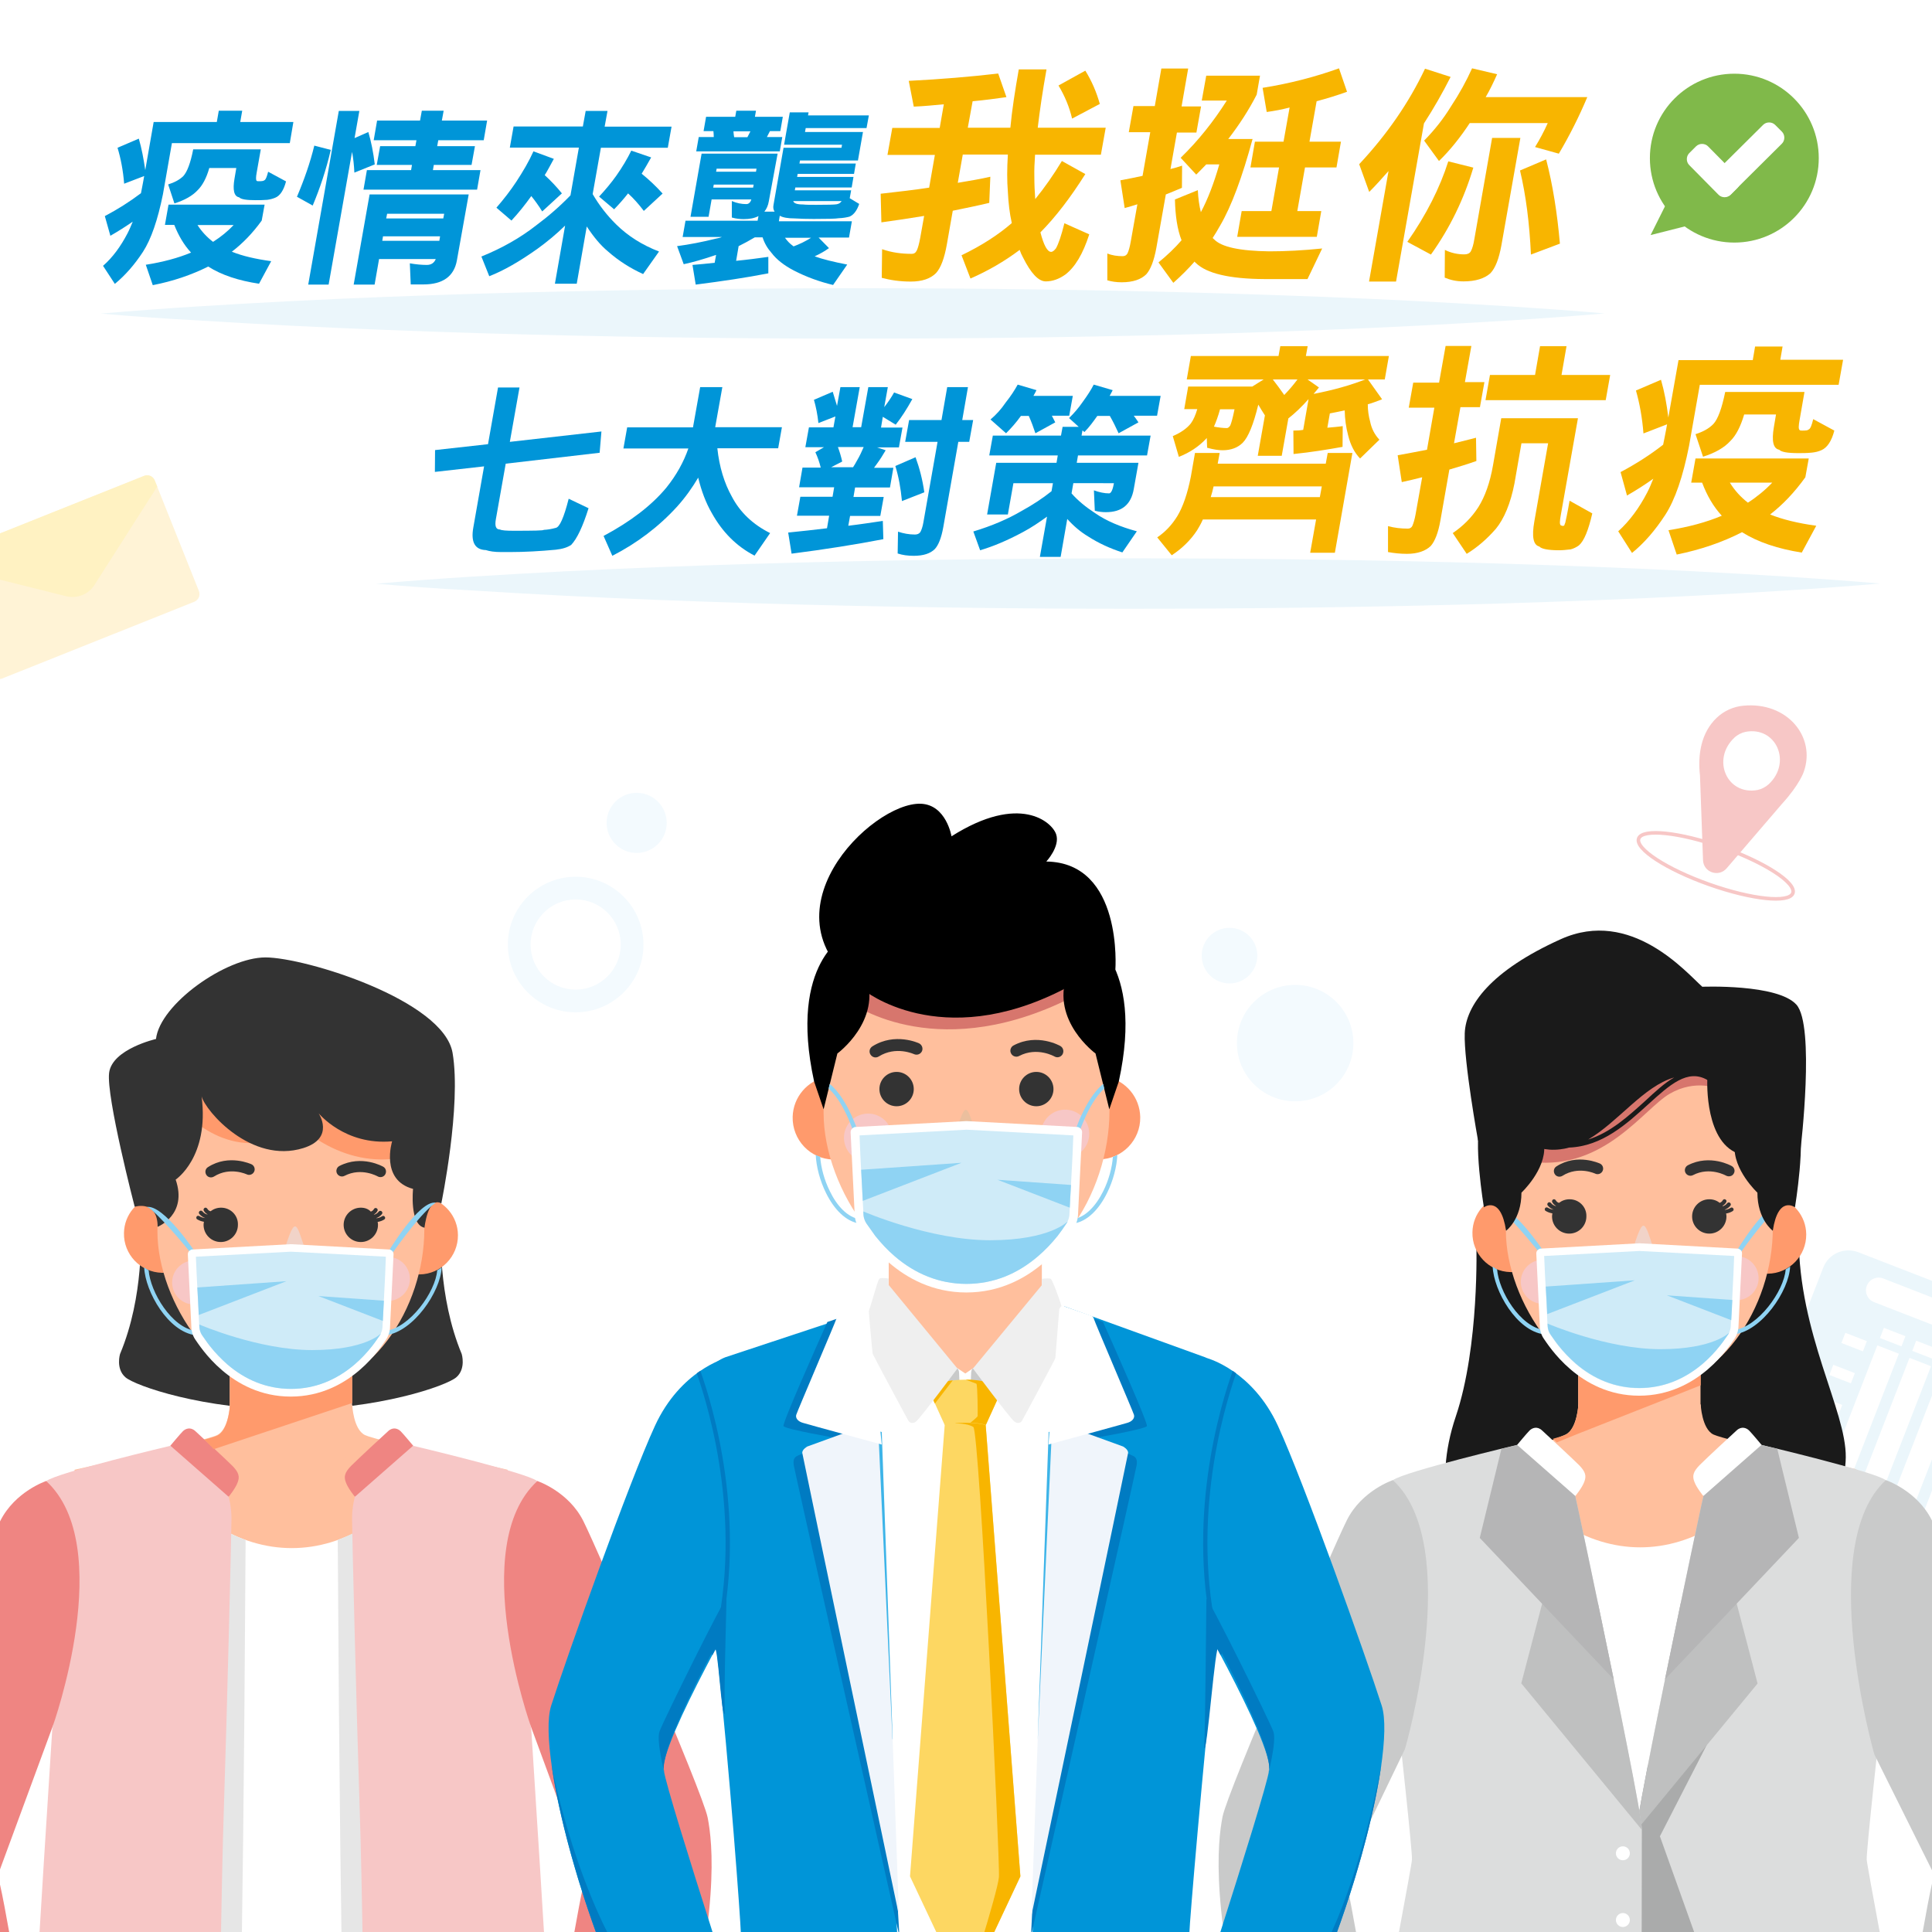 <?xml version="1.0" encoding="utf-8"?>
<!-- Generator: Adobe Illustrator 21.1.0, SVG Export Plug-In . SVG Version: 6.00 Build 0)  -->
<svg version="1.1" id="圖層_1" xmlns="http://www.w3.org/2000/svg" xmlns:xlink="http://www.w3.org/1999/xlink" x="0px" y="0px"
	 viewBox="0 0 1080 1080" style="enable-background:new 0 0 1080 1080;" xml:space="preserve">
<rect x="0" y="0" width="1080" height="1080" fill="#808080" stroke="none"/>
<style type="text/css">
	.st0{opacity:0.8;fill:#FFFFFF;enable-background:new    ;}
	.st1{clip-path:url(#SVGID_2_);fill:#FFFFFF;}
	.st2{clip-path:url(#SVGID_4_);}
	.st3{fill:#FFF3D6;}
	.st4{fill:#FFF2C2;}
	.st5{clip-path:url(#SVGID_6_);}
	.st6{fill:#F3FAFE;stroke:#F3FAFE;stroke-width:1.891;stroke-miterlimit:10;}
	.st7{clip-path:url(#SVGID_8_);}
	.st8{fill:#F3FAFE;}
	.st9{clip-path:url(#SVGID_10_);}
	.st10{fill:#EBF6FB;}
	.st11{fill:#FFFFFF;}
	.st12{opacity:0.3;clip-path:url(#SVGID_12_);}
	.st13{fill:#CFEBF8;}
	.st14{clip-path:url(#SVGID_14_);}
	.st15{fill:#F7C7C6;}
	.st16{fill:none;stroke:#F7C7C6;stroke-width:2;stroke-miterlimit:10;}
	.st17{clip-path:url(#SVGID_16_);}
	.st18{fill:#333333;}
	.st19{fill:#FFBF9D;}
	.st20{fill:#FF9A6C;}
	.st21{fill:#F1D3C8;}
	.st22{fill:#E6E6E6;}
	.st23{fill:#EF8582;}
	.st24{fill:#8FD3F3;}
	.st25{fill:#1A1A1A;}
	.st26{fill:#D7766D;}
	.st27{fill:#DCDDDD;}
	.st28{fill:#AAABAB;}
	.st29{fill:#BFC0C0;}
	.st30{fill:#C9CACA;}
	.st31{fill:#B5B5B6;}
	.st32{fill:#0095D8;}
	.st33{fill:#007BC2;}
	.st34{fill:#FDD762;}
	.st35{fill:#F8B500;}
	.st36{fill:#EFEFEF;}
	.st37{fill:#F0F5FB;}
	.st38{fill:#3DB4E8;}
	.st39{fill:#EBBF9E;}
	.st40{fill:#12151D;}
	.st41{fill:#D26070;}
	.st42{fill:#80B94A;}
	.st43{enable-background:new    ;}
</style>
<g id="圖層_1_1_">
	<path class="st0" d="M2293.2,3.1"/>
	<g>
		<g>
			<defs>
				<rect id="SVGID_1_" width="1080" height="1080"/>
			</defs>
			<clipPath id="SVGID_2_">
				<use xlink:href="#SVGID_1_"  style="overflow:visible;"/>
			</clipPath>
			<rect class="st1" width="1080" height="1080"/>
		</g>
		<g>
			<defs>
				<rect id="SVGID_3_" width="1080" height="1080"/>
			</defs>
			<clipPath id="SVGID_4_">
				<use xlink:href="#SVGID_3_"  style="overflow:visible;"/>
			</clipPath>
			<g class="st2">
				<path class="st3" d="M86.5,268.6l24.7,61.8c0.9,2.4-0.2,5-2.6,6L1.2,379.3c-2.4,0.9-5-0.2-6-2.6l-24.7-61.8
					c-0.9-2.4,0.2-5,2.6-6L80.6,266C82.9,265.1,85.6,266.2,86.5,268.6z"/>
				<path class="st4" d="M86.5,268.6l1.4,3.4L53,326.7c-3.3,5.5-9.8,8.1-16,6.6l-65.6-16.4l-0.8-2c-0.9-2.4,0.2-5,2.6-6L80.6,266
					C82.9,265.1,85.6,266.2,86.5,268.6z"/>
			</g>
		</g>
		<g>
			<defs>
				<rect id="SVGID_5_" width="1080" height="1080"/>
			</defs>
			<clipPath id="SVGID_6_">
				<use xlink:href="#SVGID_5_"  style="overflow:visible;"/>
			</clipPath>
			<g class="st5">
				<circle class="st6" cx="724" cy="583.1" r="31.6"/>
				<circle class="st6" cx="687.3" cy="534.2" r="14.6"/>
			</g>
		</g>
		<g>
			<defs>
				<rect id="SVGID_7_" width="1080" height="1080"/>
			</defs>
			<clipPath id="SVGID_8_">
				<use xlink:href="#SVGID_7_"  style="overflow:visible;"/>
			</clipPath>
			<g class="st7">
				<g>
					<path class="st8" d="M321.8,565.9c-20.9,0-37.9-17-37.9-37.9c0-20.9,17-37.9,37.9-37.9s37.9,17,37.9,37.9
						C359.8,548.9,342.7,565.9,321.8,565.9z M321.8,502.8c-13.9,0-25.2,11.3-25.2,25.2s11.3,25.2,25.2,25.2
						c13.9,0,25.2-11.3,25.2-25.2S335.7,502.8,321.8,502.8z"/>
				</g>
				<circle class="st8" cx="355.9" cy="460" r="16.8"/>
			</g>
		</g>
		<g>
			<defs>
				<rect id="SVGID_9_" width="1080" height="1080"/>
			</defs>
			<clipPath id="SVGID_10_">
				<use xlink:href="#SVGID_9_"  style="overflow:visible;"/>
			</clipPath>
			<g class="st9">
				<g>
					<path class="st10" d="M1094.7,919.3l-122.6-47.6c-7.8-3-11.6-11.8-8.6-19.6l55.7-143.5c3-7.8,11.8-11.6,19.6-8.6l122.6,47.6
						c7.8,3,11.6,11.8,8.6,19.6l-55.7,143.5C1111.3,918.5,1102.5,922.4,1094.7,919.3z"/>
					<g>
						
							<rect x="977.2" y="801" transform="matrix(0.362 -0.932 0.932 0.362 -92.429 1479.944)" class="st11" width="114.9" height="12.9"/>
						
							<rect x="995.2" y="808" transform="matrix(0.362 -0.932 0.932 0.362 -87.486 1501.173)" class="st11" width="114.9" height="12.9"/>
						
							<rect x="1013.2" y="815" transform="matrix(0.362 -0.932 0.932 0.362 -82.484 1522.429)" class="st11" width="114.9" height="12.9"/>
						
							<rect x="1031.2" y="821.9" transform="matrix(0.362 -0.932 0.932 0.362 -77.478 1543.598)" class="st11" width="114.9" height="12.9"/>
						
							<rect x="1049.3" y="829" transform="matrix(0.362 -0.932 0.932 0.362 -72.526 1565.02)" class="st11" width="114.9" height="12.9"/>
						
							<rect x="1055" y="740.6" transform="matrix(0.362 -0.932 0.932 0.362 -21.246 1463.116)" class="st11" width="6.1" height="12.9"/>
						
							<rect x="1033.4" y="743.3" transform="matrix(0.362 -0.932 0.932 0.362 -37.486 1444.792)" class="st11" width="6.1" height="12.9"/>
						
							<rect x="1026.6" y="761.2" transform="matrix(0.362 -0.932 0.932 0.362 -58.439 1449.856)" class="st11" width="6.1" height="12.9"/>
						
							<rect x="1019.7" y="779" transform="matrix(0.362 -0.932 0.932 0.362 -79.572 1454.735)" class="st11" width="6.1" height="12.9"/>
						
							<rect x="1012.7" y="797" transform="matrix(0.362 -0.932 0.932 0.362 -100.709 1459.701)" class="st11" width="6.1" height="12.9"/>
						
							<rect x="1012.7" y="797" transform="matrix(0.362 -0.932 0.932 0.362 -100.709 1459.701)" class="st11" width="6.1" height="12.9"/>
						
							<rect x="1005.7" y="814.8" transform="matrix(0.362 -0.932 0.932 0.362 -121.865 1464.56)" class="st11" width="6.1" height="12.9"/>
						
							<rect x="998.8" y="832.6" transform="matrix(0.362 -0.932 0.932 0.362 -142.815 1469.537)" class="st11" width="6.1" height="12.9"/>
						
							<rect x="1073" y="747.7" transform="matrix(0.362 -0.932 0.932 0.362 -16.318 1484.516)" class="st11" width="6.1" height="12.9"/>
						
							<rect x="1091" y="754.7" transform="matrix(0.362 -0.932 0.932 0.362 -11.364 1505.752)" class="st11" width="6.1" height="12.9"/>
						
							<rect x="1109.1" y="761.8" transform="matrix(0.362 -0.932 0.932 0.362 -6.376 1527.101)" class="st11" width="6.1" height="12.9"/>
						
							<rect x="1127.1" y="768.7" transform="matrix(0.362 -0.932 0.932 0.362 -1.364 1548.359)" class="st11" width="6.1" height="12.9"/>
					</g>
					<path class="st11" d="M1141.5,764.4l-93.9-36.5c-3.6-1.4-5.5-5.5-4-9.2l0,0c1.4-3.6,5.5-5.5,9.2-4l93.9,36.5
						c3.6,1.4,5.5,5.5,4,9.2l0,0C1149.3,764,1145.2,765.8,1141.5,764.4z"/>
				</g>
			</g>
		</g>
		<g>
			<defs>
				<rect id="SVGID_11_" width="1080" height="1080"/>
			</defs>
			<clipPath id="SVGID_12_">
				<use xlink:href="#SVGID_11_"  style="overflow:visible;"/>
			</clipPath>
			<g class="st12">
				<path class="st10" d="M648.1,902.6l-23.5,42.9c-0.9,1.6-2.9,2.2-4.6,1.3L545.4,906c-1.6-0.9-2.2-2.9-1.3-4.6l23.5-42.9
					c0.9-1.6,2.9-2.2,4.6-1.3l74.6,40.8C648.4,898.9,649,900.9,648.1,902.6z"/>
				<path class="st13" d="M648.1,902.6l-1.3,2.4l-47.4,5.8c-4.7,0.7-9.2-1.8-11.2-6l-21.4-44.9l0.7-1.4c0.9-1.6,2.9-2.2,4.6-1.3
					l74.6,40.8C648.4,898.9,649,900.9,648.1,902.6z"/>
			</g>
		</g>
		<g>
			<defs>
				<rect id="SVGID_13_" width="1080" height="1080"/>
			</defs>
			<clipPath id="SVGID_14_">
				<use xlink:href="#SVGID_13_"  style="overflow:visible;"/>
			</clipPath>
			<g class="st14">
				<path class="st15" d="M1008.3,431.5c7-19.6-9.3-39.4-33.8-37c-5.5,0.5-10.8,2.9-14.8,6.7c-8.9,8.4-10.7,20.9-9.4,32.3l1.7,47.3
					c0.2,6.8,8.7,9.8,13.2,4.6l30.9-36C1006,438.6,1008.3,431.5,1008.3,431.5z M982.5,441.6c-17.1,3.2-26-17.1-12.9-29.3
					c1.7-1.6,3.9-2.7,6.2-3.2c17.1-3.2,26,17.1,12.9,29.3C986.9,440,984.8,441.1,982.5,441.6z"/>
				
					<ellipse transform="matrix(0.334 -0.943 0.943 0.334 181.936 1226.534)" class="st16" cx="959" cy="484.5" rx="11" ry="45.7"/>
			</g>
		</g>
	</g>
</g>
<g id="圖層_4">
</g>
<g id="圖層_3">
	<g>
		<g>
			<defs>
				<rect id="SVGID_15_" width="1080" height="1080"/>
			</defs>
			<clipPath id="SVGID_16_">
				<use xlink:href="#SVGID_15_"  style="overflow:visible;"/>
			</clipPath>
			<g class="st17">
				<g>
					<path class="st18" d="M78.6,688.1c0,0,2.2,36.2-11.5,68.8c0,0-2.5,8.2,3,13s43.7,18.1,92.5,18.1s87-13.3,92.5-18.1s3-13,3-13
						c-13.6-32.6-11.5-68.8-11.5-68.8l-84-8.3L78.6,688.1z"/>
					<path class="st19" d="M56.7,1161c7.6-39.9,2.2-76.6-5.5-131.1c-14.7-28.5-25.9-80.3-18.1-117.5c7.8-37.1,8.6-90.8,8.6-90.8
						s73.2-16.1,79.7-19.4c6.5-3.2,7.1-16.8,7.1-16.8l34.2-7.3l34.2,7.3c0,0,0.6,13.6,7.1,16.8s79.7,19.4,79.7,19.4
						s0.9,53.6,8.6,90.8c7.8,37.1-3.5,89-18.1,117.5c-7.7,54.5-13.2,91.1-5.5,131.1H56.7z"/>
					<path class="st19" d="M162.6,699.3L162.6,699.3c18.8,0,34.2,15.4,34.2,34.2V799c0,18.8-15.4,34.2-34.2,34.2l0,0
						c-18.8,0-34.2-15.4-34.2-34.2v-65.5C128.4,714.7,143.8,699.3,162.6,699.3z"/>
					<g>
						<path class="st20" d="M237.3,669.1c0.5,0.1,1.1,0.2,1.6,0.3l0,0l0,0c9.7,2.1,17,10.7,17.1,21c0.1,12-9.5,21.9-21.5,22
							s-21.9-9.5-22-21.5c-0.1-7,3.1-13.3,8.2-17.3c-0.6,6.4,0.4,14.4,8.6,15.2l-0.1-12.6C229,671.3,233.8,669,237.3,669.1z"/>
						<path class="st20" d="M88.3,668.1c-0.5,0.1-1.1,0.2-1.6,0.3l0,0l0,0c-9.7,2-17.2,10.4-17.4,20.8c-0.3,12,9.2,22,21.2,22.3
							s22-9.2,22.3-21.2c0.2-7-3-13.3-8-17.4c0.5,6.4-0.6,14.4-8.8,15.1l0.3-12.6C96.5,670.3,91.8,668,88.3,668.1z"/>
					</g>
					<path class="st19" d="M162.6,778.2c-40.7,0-74.6-50.2-74.6-89.8v-52.6c0-41,33.6-74.6,74.6-74.6l0,0c41,0,74.6,33.6,74.6,74.6
						v51.5C237.2,730.7,207.6,778.2,162.6,778.2z"/>
					<path class="st20" d="M96.2,602.1c4.3-8.4,10.2-16,17.2-22.2l84.7,11.5c0,0,30.5,21.1,38.8,37.6c0.2,2.2,0.3,4.5,0.3,6.8v5.6
						c-1.7,2.2-4.9,4-9.9,5.2c-37.9,8.6-64-21.2-64-21.2s24.8,0.8-8.6,11.4C121.3,647.4,98.8,617,98.8,617L96.2,602.1z"/>
					<g>
						
							<ellipse transform="matrix(1 -1.846953e-02 1.846953e-02 1 -13.165 4.126)" class="st15" cx="216.8" cy="714.8" rx="12.3" ry="12.3"/>
						
							<ellipse transform="matrix(1 -1.860882e-02 1.860882e-02 1 -13.32 2.143)" class="st15" cx="108.5" cy="716.8" rx="12.3" ry="12.3"/>
					</g>
					<path class="st18" d="M140.5,650.8c1.6,0.7,2.3,2.6,1.6,4.1c-0.7,1.6-2.6,2.3-4.1,1.6c0,0-9.4-4.5-18.4,1.2
						c-1.5,0.9-3.4,0.5-4.3-1s-0.5-3.4,1-4.3C128,644.9,140.4,650.8,140.5,650.8z"/>
					<path class="st18" d="M214.2,652.2c1.5,0.8,2,2.7,1.2,4.2s-2.7,2.1-4.3,1.2c0,0-9.1-5.2-18.5-0.3c-1.5,0.8-3.4,0.2-4.2-1.3
						s-0.2-3.4,1.3-4.2C202.3,645.3,214.2,652.2,214.2,652.2z"/>
					<path class="st11" d="M144.2,724.6c-0.1,12.2,9.7,22.2,21.9,22.3s22.2-9.7,22.3-21.9l0,0c0-2.1-1.7-3.8-3.8-3.8l-36.4-0.3
						C146,720.8,144.2,722.5,144.2,724.6L144.2,724.6z"/>
					<path class="st11" d="M152.2,741.9c3.8,3.1,8.6,5,13.8,5c4.3,0,8.3-1.1,11.7-3.2c-1.7-4.5-6.6-8-12.5-8.3
						C159.5,735.1,154.5,737.8,152.2,741.9z"/>
					<path class="st11" d="M183.3,721.2l-34.3-0.3c-0.6,3.8,1.1,7.6,3.7,8.5c3.1,1,27.9,0.6,29.7-1.3
						C183.2,727.1,183.4,724,183.3,721.2z"/>
					<path class="st21" d="M167.7,690c1.6,4.5,4.4,12.8,4.2,14.1c-0.3,1.8-9.8,2.3-12.3-0.5c-1.7-1.8,0.4-8.6,2.2-13.2
						C164.2,684.2,165.6,683.9,167.7,690z"/>
					<path class="st11" d="M243.6,812.6l-14.7,198.3l30.2,0.8c0,0,5.9,95.9,16.9,149.3H50.2c11-53.5,16.9-149.3,16.9-149.3l30.2-0.8
						L82.6,812.6C125.7,883,200.5,883,243.6,812.6z"/>
					<g>
						<path class="st22" d="M133.2,1161h-83c11-53.5,16.9-149.3,16.9-149.3l30.2-0.8L85.5,851.3c10.2-1.7,19.4-3.1,27.1-4.2
							c7.9,6.1,16.2,10.7,24.7,13.8c-1.7,284-4.2,298.9-4.2,298.9L133.2,1161z"/>
						<path class="st22" d="M240.7,851.3l-11.8,159.6l30.2,0.8c0,0,5.9,95.9,16.9,149.3h-83v-1.3c0,0-2.5-14.9-4.2-298.9
							c8.5-3.1,16.8-7.7,24.7-13.8C221.3,848.1,230.5,849.5,240.7,851.3z"/>
					</g>
					<path class="st23" d="M198.4,836.7c0,0-3.8-4.6-5-7.9c-1.3-3.3-0.8-5.6,2.9-9.4c3.8-3.8,17.9-16.9,20.7-19.4
						c2.7-2.5,5.5-1.4,7,0.1s7,8.1,7,8.1S221.5,826,198.4,836.7z"/>
					<path class="st15" d="M198.4,836.7c0,0-1.6,5.1-1.6,12.4c0,7.3,2.5,109,4.2,159.9c1.7,50.9,2.5,134,2.5,140.3s2.9,8.4,7.9,7.5
						c5-0.8,66.4-14.2,87.3-19.2c0,0,7.9-4.6,7.9-12.9c0-8.4-9.6-157.8-9.6-157.8s-19-100,12.6-128.9c0,0-3-5.3-9.3-10.1
						s-69.4-19.7-69.4-19.7L198.4,836.7z"/>
					<path class="st23" d="M127.8,836.7c0,0,3.8-4.6,5-7.9c1.3-3.3,0.8-5.6-2.9-9.4c-3.8-3.8-18-16.9-20.7-19.4s-5.5-1.4-7,0.1
						s-7,8.1-7,8.1S104.7,826,127.8,836.7z"/>
					<path class="st15" d="M127.8,836.7c0,0,1.6,5.1,1.6,12.4c0,7.3-2.5,109-4.2,159.9c-1.7,50.9-2.5,134-2.5,140.3
						s-2.9,8.4-7.9,7.5c-5-0.8-66.4-14.2-87.3-19.2c0,0-7.9-4.6-7.9-12.9c0-8.4,9.6-157.8,9.6-157.8s19-100-12.6-128.9
						c0,0,3-5.3,9.3-10.1s69.4-19.7,69.4-19.7L127.8,836.7z"/>
					<path class="st20" d="M196.9,784.3V768c-9.8,6.4-21.2,10.2-33.7,10.3c-0.2,0-0.3,0-0.5,0s-0.3,0-0.5,0
						c-12.1-0.1-23.6-4.7-33.7-12v19.8c-0.2,2.5-1.3,13.5-7,16.4c-1,0.5-3.6,1.3-7.2,2.3c0.7,0.6,4.4,4.5,5.2,5.3L196.9,784.3z"/>
					<path class="st18" d="M88.1,685.8c0,0,16.9-6.7,10.1-26.4c0,0,18.9-12.5,14.5-46.5c2.2,8.2,27.8,37.9,56.8,28.9
						c18-5.6,8.6-19.5,8.6-19.5s14.6,18.1,41.1,15.7c0,0-6.8,21.7,11.7,26.6c0,0-2.1,20,6.4,21.7c0,0,1.8-17.7,9.4-13.6
						c0,0,11.3-54.6,6.3-84.1s-82.4-53.4-104.6-53.4s-59,26.2-61.2,45.6c0,0-24.5,5.6-26.2,18.9c-1.7,13.4,14.3,74.9,14.3,74.9
						S88.1,670.5,88.1,685.8z"/>
					<path class="st18" d="M123.6,675.1c-2.2,0-4.2,0.7-5.9,2c-0.5-0.1-1.3-0.5-1.8-1.4c-0.3-0.5-1-0.8-1.5-0.5s-0.8,1-0.5,1.5
						c0.5,1,1.3,1.7,2.1,2.1l-0.1,0.1c-0.9-0.2-1.9-0.7-2.7-1.7c-0.4-0.5-1.1-0.6-1.6-0.2c-0.5,0.4-0.6,1.1-0.2,1.6
						c1,1.2,2.2,1.9,3.3,2.3l0,0c-1-0.1-2.2-0.4-3.3-1.1c-0.5-0.3-1.2-0.2-1.5,0.3s-0.2,1.2,0.3,1.5c1.2,0.7,2.3,1.1,3.4,1.3
						l0.4,0.1c-0.1,0.6-0.2,1.1-0.2,1.7c0,5.3,4.3,9.6,9.6,9.6c5.3,0,9.6-4.3,9.6-9.6C133.2,679.4,128.9,675.1,123.6,675.1
						L123.6,675.1z M201.7,675.1c-5.3,0-9.6,4.3-9.6,9.6s4.3,9.6,9.6,9.6s9.6-4.3,9.6-9.6c0-0.6-0.1-1.2-0.2-1.7h0.3
						c1.1-0.2,2.3-0.6,3.4-1.3c0.5-0.3,0.7-1,0.3-1.5c-0.3-0.5-1-0.7-1.5-0.3c-1.1,0.7-2.2,1-3.2,1.1v-0.1c1.1-0.4,2.2-1.1,3.1-2.2
						c0.4-0.5,0.3-1.2-0.2-1.6c-0.5-0.4-1.2-0.3-1.6,0.2c-0.8,1-1.7,1.5-2.6,1.7l-0.1-0.1c0.7-0.4,1.5-1,2-2
						c0.3-0.5,0.1-1.2-0.5-1.5c-0.5-0.3-1.2-0.1-1.5,0.5c-0.4,0.8-1.2,1.2-1.7,1.4C205.9,675.8,203.9,675.1,201.7,675.1z"/>
					<g>
						<path class="st24" d="M218.9,701.2c-0.2,0.6-0.9,1-1.5,0.8s-1-0.9-0.8-1.5c0-0.1,17.6-29.7,27-28.2l-2.6,2
							C231.6,682.7,218.9,701.2,218.9,701.2z"/>
						<path class="st24" d="M106.9,700.8c0.2,0.6,0.9,1,1.5,0.8s1-0.9,0.8-1.5c0-0.1-17.8-26.9-27.2-25.4l1.4,0.6l1.1,0.8
							C93.9,684.4,106.9,700.7,106.9,700.8z"/>
						<path class="st24" d="M109.7,746.4c0.7,0.1,1.3-0.4,1.3-1.1c0.1-0.7-0.4-1.3-1.1-1.3h-0.4c-13.6-1.7-25.5-21.9-26.4-33.9
							c-0.9-0.5-1.7-1-2.5-1.6c0.6,13.6,13.4,36,28.7,37.9L109.7,746.4z"/>
						<path class="st24" d="M215.3,746.4c-0.7,0.1-1.3-0.4-1.3-1.1c-0.1-0.7,0.4-1.3,1.1-1.3h0.4c13.6-1.7,28-21.9,28.9-33.9
							c0.9-0.5,1.7-1,2.5-1.6c-0.6,13.6-15.9,36-31.2,37.9L215.3,746.4z"/>
						<g>
							<path class="st11" d="M162.6,695.5l55.3,3c0,0,2.2,0.6,2.1,2.7c-0.1,2-2,41.2-2,41.2s-0.1,3.5-2.3,6.6s-19.6,31.7-53.2,31.7
								s-51-28.7-53.2-31.7s-2.3-6.6-2.3-6.6s-1.9-39.2-2-41.2s2.1-2.7,2.1-2.7L162.6,695.5z"/>
							<path class="st13" d="M162.6,699.7l-53.1,2.8c0.5,13.2,1.4,26.4,1.9,39.6c0.1,1.4,0.7,3.2,1.5,4.3c1.5,2.1,2.8,4.1,4.4,6.1
								c2.9,3.7,6.2,7.1,9.7,10.2c10.1,8.7,22.1,13.7,35.6,13.7s25.4-5,35.6-13.7c3.6-3.1,6.8-6.5,9.7-10.2c1.6-2,2.9-4,4.4-6.1
								c0.8-1.1,1.4-2.9,1.5-4.3c0.6-13.2,1.5-26.4,1.9-39.6L162.6,699.7z"/>
							<path class="st24" d="M110.3,719.7c0.3,5.1,0.6,10.3,0.8,15.4l49-18.9L110.3,719.7L110.3,719.7z M111.4,740.4l0.1,1.7
								c0.1,1.4,0.7,3.2,1.5,4.3c1.5,2.1,2.8,4.1,4.4,6.1c2.9,3.7,6.2,7.1,9.7,10.2c10.1,8.7,22.1,13.7,35.6,13.7s25.4-5,35.6-13.7
								c3.6-3.1,6.8-6.5,9.7-10.2c1.6-2,2.9-4,4.4-6.1c0.2-0.3,0.4-0.7,0.6-1c0,0-8.6,9.3-38.5,9.3
								C144.5,754.7,111.4,740.4,111.4,740.4L111.4,740.4z M214,738.4c0.2-3.8,0.4-7.5,0.6-11.3l-36.6-2.6L214,738.4z"/>
						</g>
					</g>
					<path class="st23" d="M25.8,827.9c0,0-17.4,5.8-25.7,22.4c-8.3,16.6-66.7,151.4-69.5,165.8c-2.7,13.9-7.4,53.5,18,145h70.8
						c-2.7-11.7-18.3-109.6-20.8-112.3l30.8-83.6C29.5,965.1,65.5,864.3,25.8,827.9z"/>
					<path class="st23" d="M300.4,827.9c0,0,17.4,5.8,25.7,22.4c8.3,16.6,66.7,151.4,69.5,165.8c2.7,13.9,7.4,53.5-18,145h-70.8
						c2.7-11.7,18.3-109.6,20.8-112.3l-30.8-83.6C296.8,965.1,260.7,864.3,300.4,827.9z"/>
				</g>
				<g>
					<path class="st25" d="M838.4,689.8l-13.1,5.5c0,0,1.8,57.1-11.5,96.5c-13.3,39.3-2.7,72.6,18.7,64.6c0,0,1.3,24,19,29.5
						c17.8,5.5,39.9,9.8,39.9,9.8l59.8,3.7c0,0,56.8,17.8,61-57.6c0,0,19.3-0.9,19.6-27.2c0.3-26.2-26.3-68.8-26.3-123.2
						C1005.6,637.3,838.4,689.8,838.4,689.8L838.4,689.8z M830.4,644.8l-4.2-7.4c0,0-8-44.3-7.4-59.8s14.4-34.9,53.7-52.6
						c39.3-17.7,70.3,18.8,79.1,26.6c0,0,42.1-1.7,52.6,10c10.5,11.6,2.4,80.2,2.4,80.2L830.4,644.8z"/>
					<path class="st19" d="M810.5,1160.6c7.6-39.9,2.2-76.6-5.5-131.1c-14.7-28.5-25.9-80.3-18.1-117.5c7.8-37.1,5.7-79.1,5.7-79.1
						s76.1-27.8,82.6-31s7.1-16.8,7.1-16.8l34.2-7.3l34.2,7.3c0,0,0.6,13.6,7.1,16.8s79.7,19.4,79.7,19.4s0.9,53.6,8.6,90.8
						c7.8,37.1-3.5,89-18.1,117.5c-7.7,54.5-13.2,91.1-5.5,131.1h-212V1160.6z"/>
					<path class="st19" d="M916.4,698.8L916.4,698.8c18.8,0,34.2,15.4,34.2,34.2v65.5c0,18.8-15.4,34.2-34.2,34.2l0,0
						c-18.8,0-34.2-15.4-34.2-34.2V733C882.2,714.2,897.6,698.8,916.4,698.8z"/>
					<g>
						<path class="st20" d="M991,668.7c0.5,0.1,1.1,0.2,1.6,0.3l0,0l0,0c9.7,2.1,17,10.7,17.1,21c0.1,12-9.5,21.9-21.5,22
							s-21.9-9.5-22-21.5c-0.1-7,3.1-13.3,8.2-17.3c-0.6,6.4,0.4,14.4,8.6,15.2l-0.1-12.6C982.8,670.8,987.6,668.5,991,668.7z"/>
						<path class="st20" d="M842.1,667.7c-0.5,0.1-1.1,0.2-1.6,0.3l0,0l0,0c-9.7,2-17.2,10.4-17.4,20.8c-0.3,12,9.2,22,21.2,22.3
							s22-9.2,22.3-21.2c0.2-7-2.9-13.3-8-17.4c0.5,6.4-0.6,14.4-8.8,15.1l0.3-12.6C850.3,669.9,845.6,667.5,842.1,667.7z"/>
					</g>
					<path class="st19" d="M916.4,777.8c-40.7,0-74.6-50.2-74.6-89.8v-52.6c0-41,33.6-74.6,74.6-74.6l0,0c41,0,74.6,33.6,74.6,74.6
						v51.5C991,730.3,961.4,777.8,916.4,777.8z"/>
					<path class="st26" d="M960.5,608.6c0,0-12.6-5.6-27.1,2.8c-14.5,8.4-36.3,42.6-76.7,38.2c-40.4-4.4,52.9-42.9,52.9-42.9
						s47-23.5,49.5-22.1C961.6,585.9,960.5,608.6,960.5,608.6z"/>
					<g>
						
							<ellipse transform="matrix(1 -1.853722e-02 1.853722e-02 1 -13.076 18.114)" class="st15" cx="970.6" cy="714.4" rx="12.3" ry="12.3"/>
						
							<ellipse transform="matrix(1 -1.846493e-02 1.846493e-02 1 -13.081 16.044)" class="st15" cx="862.3" cy="716.4" rx="12.3" ry="12.3"/>
					</g>
					<path class="st18" d="M894.3,650.4c1.6,0.7,2.3,2.6,1.6,4.1c-0.7,1.6-2.6,2.3-4.1,1.6c0,0-9.4-4.5-18.4,1.2
						c-1.5,0.9-3.4,0.5-4.3-1c-0.9-1.5-0.5-3.4,1-4.3C881.8,644.5,894.2,650.4,894.3,650.4z"/>
					<path class="st18" d="M968,651.8c1.5,0.8,2.1,2.7,1.2,4.2c-0.8,1.5-2.7,2-4.3,1.2c0,0-9.1-5.2-18.5-0.3
						c-1.5,0.8-3.4,0.2-4.2-1.3s-0.2-3.4,1.3-4.2C956,644.9,968,651.8,968,651.8z"/>
					<path class="st11" d="M898,724.2c-0.1,12.2,9.7,22.2,21.9,22.3s22.2-9.7,22.3-21.9l0,0c0-2.1-1.7-3.8-3.8-3.8l-36.4-0.3
						C899.7,720.4,898,722.1,898,724.2L898,724.2z"/>
					<path class="st11" d="M906,741.4c3.8,3.1,8.6,5,13.8,5c4.3,0,8.3-1.1,11.7-3.2c-1.7-4.5-6.6-8-12.5-8.3
						C913.3,734.7,908.3,737.4,906,741.4z"/>
					<path class="st11" d="M937.1,720.7l-34.3-0.3c-0.6,3.8,1.1,7.6,3.7,8.5c3.1,1,27.9,0.6,29.7-1.3
						C937,726.6,937.1,723.6,937.1,720.7z"/>
					<path class="st21" d="M921.5,689.6c1.6,4.5,4.4,12.8,4.2,14.1c-0.3,1.8-9.8,2.3-12.3-0.5c-1.7-1.8,0.4-8.6,2.2-13.2
						C918,683.8,919.3,683.5,921.5,689.6z"/>
					<path class="st11" d="M997.4,812.1l-14.7,198.3l30.2,0.8c0,0,5.9,95.9,16.9,149.3H804c11-53.5,16.9-149.3,16.9-149.3l30.2-0.8
						l-14.7-198.3C879.5,882.6,954.3,882.6,997.4,812.1z"/>
					<path class="st11" d="M952.2,836.3c0,0-3.8-4.6-5-7.9c-1.3-3.3-0.8-5.6,2.9-9.4c3.8-3.8,17.9-16.9,20.7-19.4
						c2.7-2.5,5.5-1.4,7,0.1s7,8.1,7,8.1S975.3,825.5,952.2,836.3z"/>
					<path class="st27" d="M952.2,836.3c-0.4,1.5-31.3,146.8-36.5,180.4c-0.5,3.1-10.7,59.5-10.7,60.5c0,1.4,16.8,45.1,31.4,83.8
						h129.4c-8.2-44.7-22.3-119-22.3-121.5c-0.2-5.4,7.3-73.1,7.3-73.1s-19-100,12.6-128.9c0,0-3-5.3-9.3-10.1s-69.5-19.7-69.5-19.7
						L952.2,836.3z"/>
					<path class="st28" d="M921.1,987.1c-2.5,12.7-4.4,23.2-5.4,29.6c-0.5,3.1-10.7,59.5-10.7,60.5c0,1.4,16.8,45.1,31.4,83.8H976
						l-48.1-134.5l26.2-51.1l-16.8-1.5C937.3,974,930.4,979.4,921.1,987.1z"/>
					<path class="st29" d="M939.5,896.3C928.8,948.1,915,1015.8,915,1023l67.5-81.9L967,881.8C967,881.8,954.5,888.2,939.5,896.3z"
						/>
					<path class="st20" d="M882.3,801.4l51-20.1l17.4-6.9v-6.9c-9.8,6.4-21.2,10.2-33.7,10.3c-0.2,0-0.3,0-0.5,0s-0.3,0-0.5,0
						c-12.1-0.1-23.6-4.7-33.7-12v19.8c-0.2,2.5-1.3,13.5-7,16.4c-1,0.5-3.6,1.3-7.2,2.3c0.7,0.6,1.4,1.3,2.2,2L882.3,801.4z"/>
					<path class="st18" d="M877.4,670.4c-2.2,0-4.2,0.7-5.9,2c-0.5-0.1-1.3-0.5-1.8-1.4c-0.3-0.5-0.9-0.8-1.5-0.5
						c-0.5,0.3-0.8,1-0.5,1.5c0.5,1,1.3,1.7,2.1,2.1l-0.1,0.1c-0.9-0.2-1.9-0.7-2.7-1.7c-0.4-0.5-1.1-0.6-1.6-0.2
						c-0.5,0.4-0.6,1.1-0.2,1.6c1,1.2,2.2,1.9,3.3,2.3l0,0c-1-0.1-2.2-0.4-3.3-1.1c-0.5-0.3-1.2-0.2-1.5,0.3s-0.2,1.2,0.3,1.5
						c1.2,0.7,2.3,1.1,3.4,1.3l0.4,0.1c-0.1,0.6-0.2,1.1-0.2,1.7c0,5.3,4.3,9.6,9.6,9.6s9.6-4.3,9.6-9.6
						C887,674.7,882.7,670.4,877.4,670.4L877.4,670.4z M955.5,670.4c-5.3,0-9.6,4.3-9.6,9.6s4.3,9.6,9.6,9.6s9.6-4.3,9.6-9.6
						c0-0.6-0.1-1.2-0.2-1.7h0.3c1.1-0.2,2.3-0.6,3.4-1.3c0.5-0.3,0.7-1,0.3-1.5c-0.3-0.5-1-0.7-1.5-0.3c-1.1,0.7-2.2,1-3.2,1.1
						v-0.1c1.1-0.4,2.2-1.1,3.1-2.2c0.4-0.5,0.3-1.2-0.2-1.6c-0.5-0.4-1.2-0.3-1.6,0.2c-0.8,1-1.7,1.5-2.6,1.7l0.1-0.3
						c0.7-0.4,1.5-1,2-2c0.3-0.5,0.1-1.2-0.5-1.5c-0.5-0.3-1.2-0.1-1.5,0.5c-0.4,0.8-1.2,1.2-1.7,1.4
						C959.7,671.1,957.7,670.4,955.5,670.4z"/>
					<g>
						<path class="st24" d="M972.6,700.8c-0.2,0.6-0.9,1-1.5,0.8s-1-0.9-0.8-1.5c0-0.1,17.6-29.7,27-28.2l-2.6,2.1
							C985.4,682.3,972.7,700.7,972.6,700.8z"/>
						<path class="st24" d="M860.7,700.4c0.2,0.6,0.9,1,1.5,0.8s1-0.9,0.8-1.5c0-0.1-17.8-26.9-27.2-25.5l1.4,0.6l1.1,0.8
							C847.7,684,860.6,700.3,860.7,700.4z"/>
						<path class="st24" d="M863.5,745.9c0.7,0.1,1.3-0.4,1.3-1.1c0.1-0.7-0.4-1.3-1.1-1.3h-0.4c-13.6-1.7-25.5-21.9-26.4-33.9
							c-0.9-0.5-1.7-1-2.5-1.6c0.6,13.6,13.4,36,28.7,37.9L863.5,745.9z"/>
						<path class="st24" d="M969.1,745.9c-0.7,0.1-1.3-0.4-1.3-1.1c-0.1-0.7,0.4-1.3,1.1-1.3h0.4c13.6-1.7,28-21.9,28.9-33.9
							c0.9-0.5,1.7-1,2.5-1.6c-0.6,13.6-15.9,36-31.2,37.9L969.1,745.9z"/>
						<g>
							<path class="st11" d="M916.4,695l55.3,3c0,0,2.2,0.6,2.1,2.7c-0.1,2-2,41.2-2,41.2s-0.1,3.5-2.3,6.6
								c-2.2,3-19.6,31.7-53.2,31.7c-33.6,0-51-28.7-53.2-31.7s-2.3-6.6-2.3-6.6s-1.9-39.2-2-41.2s2.1-2.7,2.1-2.7L916.4,695z"/>
							<path class="st13" d="M916.4,699.3l-53.2,2.8c0.5,13.2,1.4,26.4,1.9,39.6c0.1,1.4,0.7,3.2,1.5,4.3c1.5,2.1,2.8,4.1,4.4,6.1
								c2.9,3.7,6.2,7.1,9.7,10.2c10.1,8.7,22.1,13.7,35.6,13.7s25.4-5,35.6-13.7c3.6-3.1,6.8-6.5,9.7-10.2c1.6-2,2.9-4,4.4-6.1
								c0.8-1.1,1.4-2.9,1.5-4.3c0.6-13.2,1.5-26.4,1.9-39.6L916.4,699.3z"/>
							<path class="st24" d="M864.1,719.2c0.3,5.1,0.6,10.3,0.8,15.4l49-18.9L864.1,719.2L864.1,719.2z M865.1,739.9l0.1,1.7
								c0.1,1.4,0.7,3.2,1.5,4.3c1.5,2.1,2.8,4.1,4.4,6.1c2.9,3.7,6.2,7.1,9.7,10.2c10.1,8.7,22.1,13.7,35.6,13.7s25.4-5,35.6-13.7
								c3.6-3.1,6.8-6.5,9.7-10.2c1.6-2,2.9-4,4.4-6.1c0.2-0.3,0.4-0.7,0.6-1c0,0-8.6,9.3-38.5,9.3
								C898.3,754.2,865.1,739.9,865.1,739.9L865.1,739.9z M967.8,738c0.2-3.8,0.4-7.5,0.6-11.3l-36.6-2.6L967.8,738z"/>
						</g>
					</g>
					<path class="st30" d="M1054.2,827.4c0,0,17.4,5.8,25.7,22.4c8.3,16.6,66.7,151.4,69.5,165.8c2.7,13.9,7.4,53.5-18,145h-70.8
						c2.7-11.7,18.3-109.6,20.8-112.3l-33.6-67.5C1047.7,980.8,1014.5,863.8,1054.2,827.4z"/>
					<path class="st25" d="M841.9,688c0,0,8.6-6.2,8.6-21.3c0,0,13.8-12.9,12.7-26.4c-1.1-13.6-16.4-31.6-16.4-31.6
						s-13.8,8.6-18.7,18c-5,9.4,1.4,48.2,1.4,48.2S838.9,667.9,841.9,688z"/>
					<path class="st25" d="M991,688c0,0-8.6-6.2-8.6-21.3c0,0-13.8-12.9-12.7-26.4c1.1-13.6,16.4-31.6,16.4-31.6s13.8,8.6,18.7,18
						c5,9.4-1.4,48.2-1.4,48.2S994,667.9,991,688z"/>
					<path class="st25" d="M955.9,603.9l-0.3-0.1c-0.4,0.2-0.8,0.2-1.2-0.1c-11-6.4-21.1,2.8-33,13.6c-12,10.9-25.7,23.5-44.3,24.2
						c-1.7,0.5-3.4,0.8-5.1,1c-31.7,3.7-46.2-39.5-16.8-68c31.5-30.7,100.4-35.2,108.3,14.1C963.5,588.6,964.9,599.1,955.9,603.9
						L955.9,603.9z M935.9,602.3c-17.1,4.9-31.1,24.7-48.1,34.7c12.5-3.9,22.6-13.2,31.8-21.5C925.3,610.2,930.6,605.3,935.9,602.3z
						"/>
					<path class="st25" d="M954.4,603.8c0,0-1.7,36.4,19.1,41.6c20.8,5.3,28-21.6,17.7-47.6c-10.2-26-36-37.6-41.2-35.7
						C944.7,564,954.4,603.8,954.4,603.8z"/>
					<path class="st31" d="M952.2,836.3c-0.3,0.9-11.4,53.3-21.5,102.5l74.9-79.1l-12.1-49.8c-5.4-1.3-8.8-2.1-8.8-2.1L952.2,836.3z
						"/>
					<path class="st11" d="M880.6,836.3c0,0,3.8-4.6,5-7.9c1.3-3.3,0.8-5.6-2.9-9.4c-3.8-3.8-18-16.9-20.7-19.4s-5.5-1.4-7,0.1
						s-7,8.1-7,8.1S857.5,825.5,880.6,836.3z"/>
					<path class="st27" d="M880.6,836.3c0.5,1.7,37.2,174.9,37.2,186.7c0,1.7-0.1,81.1-0.2,138H767c8.2-44.7,22.3-119,22.3-121.5
						c0.2-5.4-7.3-73.1-7.3-73.1s19-100-12.6-128.9c0,0,3-5.3,9.3-10.1s69.4-19.7,69.4-19.7L880.6,836.3z"/>
					<path class="st29" d="M893.3,896.3c10.8,51.8,24.6,119.5,24.6,126.7l-67.5-82l15.5-59.2C865.9,881.8,878.3,888.2,893.3,896.3z"
						/>
					<path class="st30" d="M778.6,827.4c0,0-17.4,5.8-25.7,22.4c-8.3,16.6-66.7,151.4-69.5,165.8c-2.7,13.9-7.4,53.5,18,145h70.8
						c-2.7-11.7-18.3-109.6-20.8-112.3l33.9-70.4C785.5,977.8,818.4,863.8,778.6,827.4z"/>
					<path class="st31" d="M880.6,836.3c0.3,0.9,11.4,53.3,21.5,102.5l-74.9-79.1l12.1-49.8c5.4-1.3,8.8-2.1,8.8-2.1L880.6,836.3z"
						/>
					<circle class="st11" cx="907.2" cy="1036" r="3.9"/>
					<circle class="st11" cx="907.2" cy="1073.3" r="3.9"/>
				</g>
				<g>
					<path class="st19" d="M539.6,613.9L539.6,613.9c23.5,0,42.8,32.9,42.8,73.2v59.5c0,40.3-19.3,73.2-42.8,73.2l0,0
						c-23.5,0-42.8-32.9-42.8-73.2v-59.5C496.7,646.8,516,613.9,539.6,613.9z"/>
					<path class="st32" d="M675,759.3c0,0,25.1,6.7,39.4,37.8c14.3,31,49.2,128.9,58,156.4c8.7,27.5-22.9,145-63.3,207.6H656
						c0,0,51.3-156.7,53.5-171.7c2.2-15.1-48.5-102.8-48.5-102.8C646.9,842.6,647.8,798.7,675,759.3z"/>
					<path class="st33" d="M772.2,986.2c-6.6,47.3-32.3,127-63.1,174.8h-32.9c-5.3-7.2-9.1-12.6-9.1-12.6l5.1-37.2
						C731.2,1172,765.5,1023.5,772.2,986.2z"/>
					<path class="st11" d="M550.8,764.1l-6.9,0.8l-4.3,2.9l-4.3-2.9l-6.9-0.8L487.5,732l-88.7,35.9l-4.4,85.1
						c6.6,84.6,26.5,220.3,26.5,226.9s-14.1,52.5-22.8,80.5h141.6h140.6c-8.7-27.9-22.8-73.9-22.8-80.5S678.3,937.7,685,853
						l-4.4-85.1l-89-35.9L550.8,764.1z"/>
					<polygon class="st34" points="549.1,786.4 551,796.6 570.4,1048.9 539.6,1114.4 508.7,1048.9 528.1,796.6 530,786.4 
						539.6,792.6 					"/>
					<path class="st35" d="M549.1,786.4l1.9,10.2l19.4,252.3l-30.8,65.6c0,0,18.1-56.5,18.8-65.2s-10.9-249.4-14.3-251.6
						c-3.4-2.2-10.2-2-10.2-2l4.3-3.9l1.3,0.9L549.1,786.4z"/>
					<path class="st30" d="M531.1,765.5l4.1-0.6c0,0,0.8,0.8,0.9,2.1c0.1,1.3,0.2,5.1,0.2,5.1l-3.2,1c0,0-6.3,0.2-6.2-0.1
						C527.1,772.8,531.1,765.5,531.1,765.5z"/>
					<path class="st30" d="M548,765.5l-4.2-0.6c0,0-0.8,0.8-0.9,2.1c-0.1,1.3-0.2,5.1-0.2,5.1l3.2,1c0,0,6.3,0.2,6.2-0.1
						C552,772.8,548,765.5,548,765.5z"/>
					<path class="st34" d="M528.1,796.6l-9-19.8c7.8-7.4,33.2-7.4,41,0l-9,19.8C544.7,794.9,534.4,794.9,528.1,796.6z"/>
					<path class="st35" d="M522.6,784.6l-3.6-7.9c2.8-2.6,7.9-4.3,13.6-5.1L522.6,784.6L522.6,784.6z M539.8,771.2
						c8.2,0,16.4,1.9,20.3,5.5l-9,19.8c-2.5-0.7-5.5-1.1-8.6-1.2c1.7-1.4,4-3.3,4-3.7c0.1-0.7,0-17.8-0.7-18.1L539.8,771.2z"/>
					<path class="st36" d="M582.4,714.9c0,0,3.7-0.6,5,0s10.7,26.3,8.9,31.5s-25.1,48-25.1,48s-1.7,2.3-4.3,0.1
						c-2.7-2.2-23-29.5-23-29.5l38.5-46.6L582.4,714.9L582.4,714.9z"/>
					<path class="st32" d="M595.1,730.3l78.5,28.4c1.6,0.6,17.9,7.1,19.9,30.7c0.9,11.1-6.9,63.5-13.4,124.8
						c-8,75.4-15.2,161.5-15.2,165.8c0,7.9,14.2,53,22.9,80.9H573.4l20.1-427.5C593.5,733.4,593.5,731.1,595.1,730.3z"/>
					<path class="st36" d="M496.7,714.7c0,0-3.7-0.6-5,0s-5.6,19.6-8.3,23.4c0,0-2.4,3.1-0.6,8.3s25.1,48,25.1,48s1.7,2.3,4.3,0.1
						c2.7-2.2,23-29.5,23-29.5l-38.5-46.8V714.7z"/>
					<path class="st32" d="M484,732.7l-78.5,26c-1.6,0.6-17.9,7.1-19.9,30.7c-0.9,11.4,8,66.1,14.7,129.1
						c7.9,74,13.8,157.2,13.8,161.5c0,7.9-14.2,53-22.9,80.9h114.5L484,745.2C484,745.2,485.6,733.5,484,732.7z"/>
					<path class="st33" d="M691,767.7c-7.1,20.3-27.1,87.3-8,156.3c0.1,0.5-0.2,1-0.7,1.2c-1-1.9-2-3.7-2.9-5.5
						c-17.3-68.7,2.9-134.4,9.7-153.4C689.7,766.8,690.4,767.2,691,767.7z"/>
					<path class="st32" d="M405.5,759.3c0,0-25.1,6.7-39.4,37.8c-14.3,31-49.2,128.9-58,156.4c-8.7,27.5,22.9,145,63.3,207.6h53.1
						c0,0-51.3-156.7-53.5-171.7c-2.2-15.1,48.5-102.8,48.5-102.8C433.6,842.6,432.7,798.7,405.5,759.3z"/>
					<path class="st33" d="M308.3,986.2c6.6,47.3,32.3,127,63.1,174.8h24.4c0.4-0.6,9.9-49.9,10.4-55c-9.6,6.8-17.7,14.4-38.5,7.5
						C341.3,1104.7,315.3,1024.6,308.3,986.2z"/>
					<path class="st33" d="M372.1,993.8c-0.5-2-0.9-3.6-1-4.5c-1.3-8.8,13.9-41.4,28.1-67.9c2.2-4.2,4,40.2,6,36.5
						c-0.7-8.7,1-63.7,0.9-64.1c-0.5-2.4-35.4,68.4-37.4,74C366.6,973.4,372.1,993.8,372.1,993.8L372.1,993.8z"/>
					<path class="st33" d="M389.5,767.7c7.1,20.3,27.2,87.3,8.1,156.3c-0.1,0.5,0.2,1,0.7,1.2c1-1.9,2-3.7,2.9-5.5
						c17.3-68.7-2.9-134.4-9.7-153.4C390.8,766.8,390.1,767.2,389.5,767.7z"/>
					<g>
						<path class="st33" d="M595.7,731.2l20.9,7.8c5.7,12.7,25.3,56.7,24.5,58.2c-1,1.8-30.8,6.9-30.8,6.9s22.8,9.4,23.6,10
							s2,1.5,1.5,4.9c-0.4,2.9-46.9,209.3-59.1,263.5l17.8-348.1C594.1,734.3,594.1,732,595.7,731.2z"/>
						<path class="st37" d="M597.8,797.7l30,10.9c0,0,3.1,1.7,2.8,3.7s-54,258.4-54,258.4l9.6-270.2L597.8,797.7z"/>
						<path class="st38" d="M580.1,972.1l6.1-171.6l1.8-0.4c-3.2,69.9-7.9,172.3-7.9,172.3L580.1,972.1z"/>
						<path class="st11" d="M594.2,730l15.5,5.4c0,0,1.4,0.3,1.8,1.9c0.4,1.6,21.9,51.8,22.4,53.6s-0.9,3.7-3.8,4.5
							c-2.9,0.9-44,12.1-44,12.1l6-75.3C592.1,732.2,592.4,730,594.2,730z"/>
					</g>
					<g>
						<path class="st33" d="M481.9,732.4l-19.4,6.6c-5.7,12.7-25.3,56.7-24.5,58.2c1,1.8,30.8,6.9,30.8,6.9s-22.8,9.4-23.6,10
							c-0.8,0.6-2,1.5-1.5,4.9c0.4,2.9,46.9,209.3,59.1,263.5l-20.3-341.3C482.5,741.1,483.5,733.2,481.9,732.4z"/>
						<path class="st37" d="M481.3,797.7l-30,10.9c0,0-3.1,1.7-2.8,3.7c0.3,2,54,258.4,54,258.4l-9.6-270.2L481.3,797.7z"/>
						<path class="st38" d="M499,972.1l-6.1-171.6L491,800c3.2,69.9,7.9,172.3,7.9,172.3L499,972.1z"/>
						<path class="st11" d="M485.5,730.9l-16.2,4.5c0,0-1.4,0.3-1.8,1.9c-0.4,1.6-21.9,51.8-22.4,53.6s0.9,3.7,3.8,4.5
							c2.9,0.9,44,12.1,44,12.1S486.7,748.2,485.5,730.9z"/>
					</g>
					<g>
						<path class="st20" d="M617.3,601.7c0.6,0.1,1.1,0.2,1.7,0.3l0,0l0,0c10.4,2.3,18.2,11.4,18.4,22.5c0.2,12.9-10.2,23.5-23,23.6
							c-12.9,0.2-23.5-10.2-23.6-23c-0.1-7.5,3.4-14.2,8.8-18.5c-0.6,6.9,0.4,15.4,9.2,16.3l-0.2-13.5
							C608.5,604,613.6,601.5,617.3,601.7z"/>
						<path class="st20" d="M463.5,601.7c-0.6,0.1-1.1,0.2-1.7,0.3l0,0l0,0c-10.4,2.1-18.4,11.2-18.7,22.3
							c-0.3,12.9,9.8,23.6,22.7,23.9c12.9,0.3,23.6-9.8,23.9-22.7c0.2-7.5-3.2-14.2-8.5-18.6c0.5,6.9-0.6,15.4-9.4,16.2l0.3-13.4
							C472.3,604.1,467.3,601.5,463.5,601.7z"/>
					</g>
					<path class="st19" d="M540.3,718.5c-43.5,0-79.9-53.7-79.9-96.2V566c0-43.9,35.9-79.9,79.9-79.9l0,0
						c43.9,0,79.9,35.9,79.9,79.9v55.2C620.1,667.7,588.4,718.5,540.3,718.5z"/>
					<path class="st26" d="M461.3,549.2c5.8-38.3,39.1-67.9,79-67.9l0,0c38.6,0,71,27.7,78.3,64.3c-11.1,0-23.4,13.9-23.4,13.9
						c-74.7,35.6-120.7,0.3-120.7,0.3C469.2,556.5,464.9,552.9,461.3,549.2z"/>
					<g>
						
							<ellipse transform="matrix(1 -1.850347e-02 1.850347e-02 1 -11.623 11.123)" class="st15" cx="595.3" cy="633.7" rx="13.5" ry="13.5"/>
						
							<ellipse transform="matrix(1 -1.846451e-02 1.846451e-02 1 -11.659 9.067)" class="st15" cx="485.2" cy="635.9" rx="13.5" ry="13.5"/>
					</g>
					<g>
						<path class="st18" d="M513.7,583.2c1.7,0.8,2.4,2.8,1.7,4.4c-0.8,1.7-2.7,2.4-4.4,1.7c0,0-10.1-4.8-19.8,1.3
							c-1.6,1-3.6,0.5-4.6-1.1s-0.5-3.6,1.1-4.6C500.4,576.9,513.7,583.2,513.7,583.2z"/>
						<path class="st18" d="M592.7,584.7c1.6,0.9,2.2,2.9,1.3,4.6c-0.9,1.6-2.9,2.2-4.5,1.3c0,0-9.7-5.6-19.8-0.3
							c-1.6,0.9-3.7,0.2-4.5-1.4c-0.9-1.6-0.2-3.7,1.4-4.5C579.9,577.3,592.7,584.7,592.7,584.7z"/>
					</g>
					<path class="st39" d="M542.4,624.2c1.5,4,4.1,11.4,3.9,12.6c-0.3,1.7-9.2,3.3-11.5,1c-1.5-1.5,0.4-8.1,2.1-12.5
						C539.1,619.2,540.4,618.7,542.4,624.2z"/>
					<g>
						<path class="st40" d="M557,656.1c0,9.3-7.5,16.8-16.8,16.8s-16.8-7.5-16.8-16.8c0-1.7,1.4-3.1,3.1-3.1h27.4
							C555.6,653,557,654.4,557,656.1z"/>
						<path class="st11" d="M528.2,653h24v2.8c0,1.5-1.2,2.7-2.7,2.7h-18.6c-1.5,0-2.7-1.2-2.7-2.7V653z"/>
						<path class="st41" d="M552.4,667.6c-3.1,3.2-7.4,5.2-12.2,5.2s-9.1-2-12.2-5.2c3.1-3.2,7.4-5.2,12.2-5.2
							C545,662.4,549.4,664.4,552.4,667.6z"/>
					</g>
					<g>
						<path class="st18" d="M501.2,618.4c5.3,0,9.6-4.3,9.6-9.6s-4.3-9.6-9.6-9.6c-5.3,0-9.6,4.3-9.6,9.6
							C491.6,614.1,495.9,618.4,501.2,618.4z"/>
						<path class="st18" d="M579.3,618.4c5.3,0,9.6-4.3,9.6-9.6s-4.3-9.6-9.6-9.6s-9.6,4.3-9.6,9.6
							C569.7,614.1,574,618.4,579.3,618.4z"/>
					</g>
					<path d="M460.4,620.1l7.7-31.2c0,0,24.9-18.2,16-43.6c-8.8-25.4-10.6-22.9-10.6-22.9s-33.1,14.9-18.4,82.2L460.4,620.1z"/>
					<path d="M620.1,620.1l-7.7-31.2c0,0-24.9-18.2-16-43.6c8.8-25.4,10.6-22.9,10.6-22.9s33.1,14.9,18.4,82.2L620.1,620.1z"/>
					<path class="st24" d="M602.3,636c-0.2,0.6-0.9,1-1.5,0.8s-1-0.9-0.8-1.5c0-0.1,6.1-20.8,16.7-29.4l0.6,2.6
						C608,616.8,602.3,636,602.3,636z"/>
					<path class="st24" d="M599.3,684c-0.7,0.1-1.3-0.4-1.3-1.1c-0.1-0.7,0.4-1.3,1.1-1.3h0.4c7.2-0.9,13.2-7.6,17.2-15.7
						c3.1-6.2,5-13.3,5.4-19.2c0.9-0.3,1.7-0.7,2.5-1.1c-0.3,6.5-2.3,14.4-5.8,21.4c-4.3,8.7-10.9,16-19,17L599.3,684z"/>
					<path class="st24" d="M478.2,636c0.2,0.6,0.9,1,1.5,0.8s1-0.9,0.8-1.5c0-0.1-6.1-20.8-16.7-29.4l-0.6,2.6
						C472.6,616.8,478.2,636,478.2,636z"/>
					<path class="st24" d="M481.2,684c0.7,0.1,1.3-0.4,1.3-1.1c0.1-0.7-0.4-1.3-1.1-1.3H481c-7.2-0.9-13.2-7.6-17.1-15.7
						c-3.1-6.2-5-13.3-5.4-19.2c-0.9-0.3-1.7-0.7-2.5-1.1c0.3,6.5,2.3,14.4,5.8,21.4c4.3,8.7,10.9,16,19,17L481.2,684z"/>
					<g>
						<path class="st11" d="M540.3,626.7l62.2,3.3c0,0,2.5,0.7,2.4,3s-2.3,46.4-2.3,46.4s-0.1,4-2.6,7.4s-22,35.7-59.8,35.7
							s-57.3-32.3-59.8-35.7s-2.6-7.4-2.6-7.4s-2.2-44.1-2.3-46.4c-0.1-2.3,2.4-3,2.4-3L540.3,626.7z"/>
						<path class="st13" d="M540.3,631.5l-59.8,3.2c0.5,14.8,1.5,29.7,2.2,44.5c0.1,1.6,0.8,3.5,1.7,4.8c1.7,2.3,3.2,4.6,4.9,6.9
							c3.3,4.1,6.9,8,10.9,11.4c11.4,9.8,24.9,15.4,40,15.4c15.2,0,28.6-5.6,40-15.4c4-3.4,7.7-7.3,11-11.4c1.8-2.3,3.3-4.5,4.9-6.9
							c0.9-1.3,1.6-3.2,1.7-4.8c0.7-14.8,1.7-29.7,2.2-44.5L540.3,631.5z"/>
						<path class="st24" d="M481.4,653.9c0.3,5.8,0.6,11.6,0.9,17.4l55.2-21.3L481.4,653.9L481.4,653.9z M482.6,677.2l0.1,2
							c0.1,1.6,0.8,3.5,1.7,4.8c1.7,2.3,3.2,4.6,4.9,6.9c3.3,4.1,6.9,8,10.9,11.4c11.4,9.8,24.9,15.4,40,15.4
							c15.2,0,28.6-5.6,40-15.4c4-3.4,7.7-7.3,11-11.4c1.8-2.3,3.3-4.5,4.9-6.9c0.3-0.3,0.5-0.7,0.7-1.2c0,0-9.7,10.5-43.4,10.5
							C519.8,693.3,482.6,677.2,482.6,677.2L482.6,677.2z M598,675.1c0.2-4.2,0.4-8.5,0.7-12.7l-41.1-2.9L598,675.1z"/>
					</g>
					<path d="M482.6,553.3c0,0,42.7,35.2,112-0.3c0,0,17.8-21.7,28.9-11c0,0,4.4-59.8-38.6-60.4c0,0,7.8-8.4,5.5-15.2
						c-2.2-6.8-20.3-23.1-58.5,1.1c0,0-2.9-17.6-17.1-18.2C487.1,448.2,422.8,511.7,482.6,553.3z"/>
					<path class="st33" d="M708.4,993.8c0.5-2,0.9-3.6,1-4.5c1.3-9-13.7-41.8-28.1-68.5c-2-3.6-6.4,59.7-8.2,56.4
						c0.7-8.7,1.2-82.9,1.3-83.3c0.5-2.4,35.4,68.4,37.4,74C713.9,973.4,708.4,993.8,708.4,993.8L708.4,993.8z"/>
				</g>
			</g>
		</g>
	</g>
</g>
<g id="圖層_2">
	<g>
		<path class="st10" d="M56.3,175.3c17.5-1.5,35-2.8,52.5-3.9c17.5-1.1,35-2.1,52.5-3c35-1.8,70.1-3.1,105.1-4.2
			c70.1-2.1,140.1-3,210.2-3.1c70.1,0,140.1,0.9,210.2,3c35,1.1,70.1,2.4,105.1,4.2c17.5,0.9,35,1.9,52.5,3
			c8.8,0.6,17.5,1.2,26.3,1.8c8.8,0.7,17.5,1.3,26.3,2.1c-8.8,0.8-17.5,1.4-26.3,2.1c-8.8,0.6-17.5,1.3-26.3,1.8
			c-17.5,1.1-35,2.1-52.5,3c-35,1.8-70.1,3.1-105.1,4.2c-70.1,2.1-140.1,3-210.2,3s-140.1-1-210.2-3.1c-35-1.1-70.1-2.4-105.1-4.2
			c-17.5-0.9-35-1.9-52.5-3C91.3,178.1,73.8,176.8,56.3,175.3z"/>
	</g>
	<g>
		<path class="st10" d="M210.3,326.3c17.5-1.5,35-2.8,52.5-3.9s35-2.1,52.5-3c35-1.8,70.1-3.1,105.1-4.2c70.1-2.1,140.1-3,210.2-3.1
			c70.1,0,140.1,0.9,210.2,3c35,1.1,70.1,2.4,105.1,4.2c17.5,0.9,35,1.9,52.5,3c8.8,0.6,17.5,1.2,26.3,1.8
			c8.8,0.7,17.5,1.3,26.3,2.1c-8.8,0.8-17.5,1.4-26.3,2.1c-8.8,0.6-17.5,1.3-26.3,1.8c-17.5,1.1-35,2.1-52.5,3
			c-35,1.8-70.1,3.1-105.1,4.2c-70.1,2.1-140.1,3-210.2,3s-140.1-1-210.2-3.1c-35-1.1-70.1-2.4-105.1-4.2c-17.5-0.9-35-1.9-52.5-3
			C245.3,329.1,227.8,327.8,210.3,326.3z"/>
	</g>
	<g>
		<g>
			<circle class="st42" cx="969.5" cy="88.4" r="47.2"/>
			<polygon class="st42" points="922.7,131.4 953.5,123.6 936.9,103 			"/>
		</g>
		<g>
			<path class="st11" d="M971.2,98.4c1.8,1.8,1.8,4.9,0,6.7l-3.8,3.8c-1.8,1.8-4.9,1.8-6.7,0l-16.4-16.6c-1.8-1.8-1.8-4.9,0-6.7
				l3.8-3.8c1.8-1.8,4.9-1.8,6.7,0L971.2,98.4z"/>
			<path class="st11" d="M985.6,69.8c1.8-1.8,4.9-1.8,6.7,0l3.8,3.8c1.8,1.8,1.8,4.9,0,6.7l-28.5,28.3c-1.8,1.8-4.9,1.8-6.7,0
				l-3.8-3.8c-1.8-1.8-1.8-4.9,0-6.7L985.6,69.8z"/>
		</g>
	</g>
	<g class="st43">
		<path class="st32" d="M135.4,61.9l-1.1,6.3H164L162,80H96.1l-5,28.5c-2.9,14.4-6.6,25.2-11.2,32.3c-4.7,7.2-9.9,13.1-15.7,17.9
			l-6.6-10.1c5.4-4.7,9.9-10.9,13.7-18.2c1-1.9,1.9-4.1,2.9-6.5c-4.2,2.9-8.3,5.5-12.5,7.9l-3.1-11c7.2-3.8,14-8.1,20.2-12.8
			c0.4-2.2,0.9-4.4,1.3-6.8l0.5-2.8l-11.2,4.3c-0.6-7.5-1.9-14.2-3.7-20.1l11.9-5.1c1.6,5.5,2.7,11.4,3.6,17.6l4.7-26.9h35.3
			l1.1-6.3H135.4z M147.9,114.5l-1.6,8.8c-5.1,7.1-10.8,12.9-16.7,17.4c5.9,2.4,13.3,4.1,22,5.3l-6.8,12.6
			c-11.3-1.7-20.9-4.8-28.4-9.6c-9.4,4.7-19.7,8.2-31,10.4l-3.9-11.4c9.6-1.5,18.1-3.8,25.3-6.8c-4-4.3-7-9.5-9.4-15.5h-5.2l2-11.3
			H147.9z M145.8,83.4l-2.3,13c-0.5,2.7-0.5,4.3,0,4.7c0.3,0.2,0.7,0.2,1.3,0.2s1.2,0,1.8-0.1c0.4,0,0.9-0.2,1.3-0.5
			c0.7-0.4,1.3-2,2-4.7l10,5.4c-1.3,4.9-3.3,8-6,9.1c-1.4,0.6-3,1-4.5,1.2c-2.4,0.2-4.6,0.2-6.5,0.2c-5.2,0-8.2-0.5-9.2-1.6
			c-2.9-0.5-3.7-4.1-2.6-10.5l1-5.9h-15.1c-1.6,5.7-3.9,9.9-6.6,12.5c-2.8,3-7.1,5.5-12.9,7.3L94,103.1c3.5-1.1,6.4-2.6,8.5-4.7
			c2.1-2.3,4-7.2,5.5-14.9h5.5H145.8z M119.1,135.2c4.4-2.8,8.2-5.9,11.5-9.4h-20.2C112.8,129.5,115.7,132.6,119.1,135.2z"/>
		<path class="st32" d="M184.9,83.8c-2.6,11.2-6.1,21.6-10.1,31.1l-8.8-4.9c4.1-9.7,7.4-19.1,9.7-28.6L184.9,83.8z M200.9,61.9
			l-2.7,15.3l7.7-3.4c1.6,5.4,2.8,11.4,3.6,18.1l-11.4,4.6c-0.2-4.1-0.6-8-1.3-11.6l-13.1,74.2h-11.4l17.1-97.1H200.9z M255.4,145.6
			c-1.6,8.9-7.9,13.4-18.7,13.4h-7.1l-0.5-11.8c3.4,0.6,6.6,0.9,9.5,0.9c2.4,0,4.1-1.1,5-3.3h-31.7l-2.5,14.3h-11.7l8.9-50.4h55.4
			L255.4,145.6z M234.8,67.4l1-5.5h12.2l-1,5.5h25.3l-1.9,11H245l-0.6,3.3h21.1l-1.9,10.5h-21.1l-0.5,2.9h26.6l-1.9,10.9h-63.5
			l1.9-10.9h24.7l0.5-2.9h-19.7l1.9-10.5h19.7l0.6-3.3h-23.9l1.9-11H234.8z M245.6,134.6l0.4-2.5h-31.9l-0.4,2.5H245.6z
			 M247.8,122.1l0.5-2.6h-31.9l-0.5,2.6H247.8z"/>
		<path class="st32" d="M325.8,70.8l1.6-8.8h12.2l-1.6,8.8h37.4l-2.1,11.8h-37.4l-4.6,25.9c3.5,6,7.8,11.7,13.2,17
			c6.4,6.3,14.3,11.4,23.9,15.1l-8.9,12.6c-7-3.2-13.6-7.3-19.7-12.7c-4.1-3.4-8-8.1-11.8-13.9l-5.6,32h-12.2l5.7-32.5
			c-4.9,4.8-10.1,9.1-15.5,13c-10,7.1-18.9,12.2-26.9,15.3l-4.4-11c11.6-4.7,21.8-10.5,30.6-17.4c7-5.2,13.4-10.8,19.2-16.8
			l4.7-26.7H285l2.1-11.8H325.8z M309.6,88.8c-1.9,3.4-3.5,6.6-5.1,9.1c3.5,3.2,6.7,6.6,9.6,10.2l-11,10.1c-1.9-3.1-4-6-6.1-8.6
			c-3.5,4.9-7.2,9.5-11.1,13.7l-8.4-7.2c4-4.6,7.8-9.5,11.1-14.5c3.8-5.8,7.1-11.4,9.6-17L309.6,88.8z M364,88
			c-1.9,3.4-3.7,6.5-5.3,9.1c4.2,3.4,8.1,7.1,11.7,11.1l-10.5,9.7c-2.8-3.7-5.7-7-8.8-9.8c-2.5,3.2-5.1,6.1-7.8,8.9l-8.4-7.1
			c3.6-3.9,6.8-7.7,9.7-11.8c3.3-4.7,6.1-9.4,8.3-13.9L364,88z"/>
		<path class="st32" d="M429.8,112.4c-0.4,2.5-1.3,4.4-2.5,5.9h5.7c-0.7-1.1-0.9-2.3-0.6-3.8l5.6-31.9h32.4l0.3-1.7h-32.4l3.2-18.1
			H452l-0.3,1.7h34l-1.3,7.1h-34l-0.4,2.2h32.4l-2.8,15.9h-32.4l-0.3,1.7h31.5l-1,5.8h-31.5l-0.3,1.7h31.5l-1,5.9h-31.5l-0.3,1.6
			h31.5l-0.8,4.4l5.3,3.2c-1.3,3.8-3.1,6.1-5.4,7.1c-1.5,0.4-3.5,0.8-6.1,0.9c-1.7,0.3-6.3,0.4-13.9,0.4c-4.1,0-7.6-0.1-10.7-0.3
			c-3.8,0-6.6-0.5-8.3-1.5l-0.5,3.1h40.8l-1.6,9.1h-17l5.8,5.9c-2.3,1.7-5,3.2-8,4.6c4.4,1.6,10.5,3.1,18.2,4.6l-7.9,11.4
			c-7.6-1.8-15-4.5-22-8.1c-5.3-2.8-9.5-6-12.4-9.8c-2.3-2.6-4-5.5-5-8.7h-4.4c-3,1.8-6,3.4-9,4.9l-1.4,8.2c6.2-0.6,12.3-1.4,18-2.2
			l0,9.2c-12.2,2.4-25.8,4.4-40.6,6.3l-1.8-11c4.3-0.3,8.4-0.8,12.4-1.2l0.8-4.4c-7,2.4-13,4.1-18.1,5.2l-3.7-10.1
			c6.8-0.9,14.1-2.3,21.7-4.2c1.2-0.2,2.4-0.5,3.3-0.9h-21.9l1.6-9.1h40.3l0.5-2.6c-2.3,1.2-5,1.7-8.3,1.7c-1.9,0-4.2-0.2-6.6-0.9
			l0-9.2c2.8,1.2,5.5,1.7,8.1,1.7c1.3,0,2.3-0.9,2.8-2.6h-22.2l-1.7,9.7h-10.1l6.2-35.3h42.5L429.8,112.4z M422.6,61.9l-0.6,3.4
			h15.6l-1.4,8h-5.8c-0.6,1.2-1.2,2.3-1.7,3.3h8.6l-1.4,8h-46.7l1.4-8h8.4c0-1.2-0.1-2.3-0.2-3.3h-5.5l1.4-8h16.3l0.6-3.4H422.6z
			 M421,104.9l0.3-1.7H399l-0.3,1.7H421z M422.6,96l0.3-1.7h-22.3l-0.3,1.7H422.6z M417.8,76.7c0.6-1.1,1.2-2.3,1.7-3.3H410
			c0.1,1.2,0.2,2.3,0.4,3.3H417.8z M448.6,135.6c1.7-0.9,3.3-1.7,4.8-2.7h-14.6c1.3,1.8,2.7,3.3,4.4,4.5c0.2,0.2,0.3,0.3,0.5,0.3
			C445.2,137.1,446.8,136.5,448.6,135.6z M443.4,112.4c0.4,1.3,2.2,1.9,5.5,1.9c1.7,0.2,4.2,0.2,7.4,0.2c6.3,0,10.1-0.1,11.3-0.3
			c1.3-0.2,2.2-0.8,2.6-1.5c0.1,0,0.2-0.1,0.3-0.3H443.4z"/>
	</g>
	<g class="st43">
		<path class="st35" d="M562.6,54.3c-6.3,0.9-12.5,1.7-18.9,2.3L541,71.4h23.8c0.9-9.8,2.6-20.7,4.7-32.6h15.5
			c-2.2,12.3-3.8,23.2-4.9,32.6h38l-2.7,15.1h-36.8c-0.3,4.5-0.5,8.6-0.4,12c0,4.6,0.2,8.9,0.5,12.8c5.2-6.4,10.2-13.5,14.9-21.3
			l13.1,7.3c-8.3,13.2-16.7,24.1-25.1,32.6c1.9,7.3,3.9,10.9,6,10.9c0.8,0,1.7-0.7,2.7-2c1.4-2.5,3-7.1,4.7-14l13.9,6.2
			c-3.5,10.9-7.9,18.3-13.4,22.5c-3.5,2.5-7.2,3.8-10.9,3.8c-4.1,0-8.3-4.5-12.8-13.5c-0.7-1.3-1.3-2.6-1.8-4.1
			c-8.5,6.4-17.7,11.7-27.5,16l-5-13c11.2-5.4,20.5-11.4,28.1-18c-1.2-5.3-1.9-11.1-2.2-17.5c-0.5-6-0.5-12.8,0-20.8h-25.2
			l-2.8,15.8c6.5-1.1,12.6-2.1,18.2-3.4l-0.6,14.6c-6.6,1.6-13.5,3-20.4,4.4l-3.3,18.8c-1.4,7.9-3.4,13.1-6,16
			c-3.1,3.2-7.9,4.8-14.2,4.8c-6,0-11.4-0.8-16.2-2.1l0.2-16c5.4,1.9,10.9,2.6,16.6,2.6c1.2,0,2.1-0.5,2.8-1.9
			c0.7-1.5,1.3-3.8,1.9-7l2.2-12.3c-7.8,1.3-15.8,2.5-23.9,3.6l-0.4-16c9.7-1.1,18.6-2.1,27.1-3.4l3.2-18.3h-26.5l2.7-15.1h26.5
			l2.3-13.2c-5.5,0.5-11.2,1.1-16.8,1.3l-2.8-14.4c17.9-0.9,34.6-2.3,50-4.1L562.6,54.3z M614.8,58.1l-15.5,8.2
			c-1.5-6.5-4.1-12.7-7.6-18.5l15-8.3C610.3,45.3,613,51.6,614.8,58.1z"/>
		<path class="st35" d="M645.5,59.5l3.7-21.2h15l-3.7,21.2h10.9l-2.6,14.6h-10.9l-3.6,20.4c2.2-0.5,4.4-1.2,6.5-1.9l-0.1,12.4
			c-3.1,1.3-6.2,2.6-9,3.7l-5.3,29.9c-1.3,7.1-3.2,12-5.6,14.7c-2.9,2.9-7.5,4.5-13.8,4.5c-2.9,0-5.6-0.4-8-1.1l0-15
			c2.7,1.1,5.6,1.5,8.6,1.5c1.2,0,2.1-0.5,2.7-1.6c0.7-1.5,1.3-3.7,1.8-6.6l3.7-20.8c-2.5,0.8-4.9,1.5-7.1,2.1l-2.4-15.5
			c4.2-0.8,8.4-1.6,12.4-2.5l4.3-24.4H631l2.6-14.6H645.5z M704.4,42l-1.9,10.9c-4.4,8.6-9.7,16.8-15.9,24.8h13.6
			c-5.8,21.4-11.8,37.6-18.2,48.5c-1.3,2.4-2.7,4.6-4.1,6.8c0.2,0.3,0.4,0.5,0.7,0.7c4.1,4.4,14.5,6.6,31,6.8c9,0,18.8-0.5,29.5-1.6
			l-8.2,17.1h-24.1c-19.7-0.1-32.4-3.2-38.3-9c-0.4-0.3-0.6-0.5-0.7-0.8c-3.6,4.1-7.6,8.1-11.9,11.9l-8.3-11.4
			c4.9-4,9.3-8.2,12.9-12.4c-2.4-6.1-3.5-13.8-3.7-22.8l12.8-5.2c0.2,4.6,0.8,8.7,1.7,12.3c3.9-7.3,7.3-16.2,10.3-26.7h-7.3
			c-1.9,2-3.7,3.8-5.6,5.7l-8.7-9.4c9.8-9.5,18.4-20.3,25.8-32h-14l2.5-13.9H704.4z M753,51.3c-5.5,2-11.1,3.7-17,5.3l-4,22.6h17.6
			l-2.5,14.4h-17.6l-4.3,24.4h13.4l-2.5,14.4h-44.5l2.5-14.4h16.6l4.3-24.4h-16l2.5-14.4h16l3.4-19.1c-4.2,1.1-8.4,1.9-12.8,2.5
			l-2.3-13.5c15.1-2.4,29.4-6.1,42.7-10.9L753,51.3z"/>
		<path class="st35" d="M810.9,43c-4.5,8.9-9.4,17.5-14.9,26l-15.6,88.4h-15.1l10.9-61.8c-3.7,4.2-7.3,8.2-10.8,11.7l-5.6-15.5
			c15.7-16.8,27.9-34.6,36.8-53.4L810.9,43z M823.6,93.7c-5.2,17.5-13.1,33.8-23.7,48.6l-13.2-7.1c10.6-15.1,18.2-30.2,22.9-45
			L823.6,93.7z M836.9,41.5c-2,4.5-4.1,8.9-6.4,12.8h56.8c-4.5,10.7-9.8,21.3-15.9,31.6l-13.3-3.7c2.6-4.2,5-8.7,7.1-13.4h-43.6
			c-5.4,8.2-11.2,15.4-17.2,21.2l-8.3-11.4c6-6.1,10.9-12.4,15-19.1c4.7-7.1,8.6-14.2,11.8-21.3L836.9,41.5z M849.9,77.1l-10.6,60
			c-1.4,7.7-3.4,12.7-6.1,15.6c-3.3,3-8.4,4.6-15.1,4.6c-4,0-7.4-0.8-10.5-2.1l0.1-15.5c3.4,1.7,7.1,2.5,10.9,2.5
			c1.6,0,2.9-0.5,3.6-1.7c0.8-1.5,1.5-3.8,2-7l9.9-56.4H849.9z M872,136.2l-16.2,6.1c-0.8-17.5-2.8-33.1-6.1-47l14.6-6.2
			C868,103.3,870.5,119.1,872,136.2z"/>
	</g>
	<g class="st43">
		<path class="st32" d="M335.2,253.1l-52.5,6.1l-5.5,31c-0.7,3.9,0,5.8,2.3,5.8c0.9,0.5,3.5,0.7,7.6,0.7c11.1,0,16.8-0.1,16.9-0.5
			c2.2-0.1,4.4-0.5,6.6-1.1c2.2-0.3,4.6-5.7,7.3-16.3l11.1,5.3c-3.2,10.2-6.4,17-9.7,20.5c-2.1,1.4-4.9,2.3-8.7,2.7
			c-8.6,0.8-17.1,1.3-25.5,1.3h-5c-3.6,0-6.4-0.4-8.5-1.1c-6.1-0.2-8.5-4.4-7-12.7l6-34.1l-27.5,3.1l0.1-12.2l29.6-3.3l5.6-31.7h12
			l-5.4,30.4l51.2-5.8L335.2,253.1z"/>
		<path class="st32" d="M387.4,238.8l4-22.4h12.4l-4,22.4h37.3l-2.1,11.8H401c1.1,10.4,3.9,19.5,8.1,27c4.6,8.8,11.8,15.6,21.4,20.4
			l-8.7,12.6c-10.1-5.2-18-13.2-23.9-23.8c-3.3-5.7-5.8-12.3-7.6-19.8c-3.3,5.6-7.2,11.1-11.8,16.2c-10.3,11.3-22.4,20.4-36.2,27.5
			l-4.9-11.1c15-8,26.8-17,35.1-27c5.7-7.1,9.7-14.4,12.3-21.9h-36.3l2.1-11.8H387.4z"/>
		<path class="st32" d="M467.9,226.9l1.9-10.5h10.8l-4,22.4h4.8l4-22.4h10.9l-2,11.2c2.1-2.7,4-5.5,5.5-8.2l10.2,3.7
			c-3.1,5.6-6.2,10.4-9.3,14.3l-7.2-4.4l-1,6h12l-2,11.1h-12.2l4.8,1.6c-1.5,2.6-3.2,5.3-5.2,8c-0.5,0.6-0.9,1.3-1.3,1.8h10.8
			l-1.9,11H478l-0.9,5.3h16.9l-1.9,10.6h-16.9l-1,5.5c6.7-0.8,13.2-1.8,19.3-2.7l0.3,10.2c-15.5,3-32.6,5.7-51.3,8.1l-1.9-11.8
			c7.5-0.7,14.8-1.6,21.7-2.4l1.2-7h-18l1.9-10.6h18l0.9-5.3h-19.6l1.9-11h10.2c-0.7-2.9-1.7-5.8-3-8.6l4.8-2.8h-10.4l2-11.1h13.7
			l1.1-6.1l-9.5,3.7c-0.5-4.8-1.4-9.2-2.5-13l10.5-4.5C466.3,221.5,467.1,224.2,467.9,226.9z M476.8,261.3c0.8-1.3,1.6-2.5,2.3-3.9
			c1.5-2.5,2.6-5,3.7-7.5h-14.4c1,2.7,1.8,5.4,2.4,8.1l-6.2,3.2H476.8z M516.7,275.2l-12.5,4.9c-0.7-7.3-1.9-13.8-3.7-19.6l11.3-4.9
			C514,261.6,515.7,268.1,516.7,275.2z M526.3,234.8l3.2-18.4h11.6l-3.2,18.4h6.1l-2.2,12.2h-6.1l-8.4,47.7
			c-1.1,6.1-2.7,10-4.7,12.2c-2.5,2.5-6.4,3.8-11.8,3.8c-3.3,0-6.3-0.4-9-1.3l0.2-12.2c3,1,6.1,1.6,9.4,1.6c1.4,0,2.4-0.4,3.1-1.4
			c0.6-1.1,1.3-3,1.7-5.5l7.9-44.9h-18.1l2.2-12.2H526.3z"/>
		<path class="st32" d="M622,218.1c-0.6,1.1-1.1,2.2-1.7,3.2h28.5l-2,11.1h-13c0.9,1.3,1.8,2.4,2.6,3.7l-11.1,6.1
			c-1.5-3.3-3.1-6.6-4.9-9.7h-7c-2.4,3.4-4.7,6.5-7.2,9l-1.1-0.9l-0.5,2.9h38.6l-2,11.1h-38.6l-0.7,4.1h34.5l-2.6,14.6
			c-1.5,8.8-6.7,13-15.6,13c-1.9,0-4-0.2-6.2-0.8l-0.5-11.4c3,1.1,5.9,1.7,8.5,1.7c1,0,2-1.8,2.6-5.3l0.1-0.4H600l-1,5.7
			c3.5,4,7.9,7.6,13.1,11c6.3,4.4,14.2,7.7,23.4,10.2l-8.1,11.8c-6.8-2.2-13.2-5.1-19.1-8.9c-4.2-2.5-8.1-5.8-11.7-9.8l-3.7,21.2
			h-11.6l4-22.5c-4.3,3.1-8.7,6.1-13.4,8.6c-8.9,4.8-16.9,8.1-24,10.2l-3.8-10.5c10.3-3.1,19.4-7,27.2-11.6
			c6-3.3,11.5-6.9,16.5-10.9l0.8-4.5h-22.1l-3.1,17.5h-11.6l5.1-28.9h33.7l0.7-4.1H553l2-11.1h38.1l0.9-4.9h9l-5.4-4.9
			c2.7-2.6,5.3-5.6,7.7-9.1c2.4-3.3,4.6-6.6,6.1-9.6L622,218.1z M579.4,218.1c-0.6,1.1-1.1,2.2-1.7,3.2h22l-2,11.1H588
			c0.6,1.3,1.3,2.4,1.9,3.7l-11.1,6.1c-1.1-3.3-2.3-6.6-3.7-9.7h-4.4c-2.7,3.8-5.6,7-8.3,9.7l-8.7-7.7c3.2-2.7,6-5.8,8.5-9.5
			c2.8-3.5,5-6.9,6.7-10L579.4,218.1z"/>
	</g>
	<g class="st43">
		<path class="st35" d="M681.8,253.2l-1.1,6h60.4l1.1-6H756l-9.8,55.8h-13.8l3.3-18.6h-63.3c-1,2.3-2.1,4.2-3.2,6
			c-3.6,5.5-8.4,10.2-14.2,14l-8.1-10c4.6-3.1,8.3-7.1,11.3-12c3-5,5.6-12.3,7.5-22l2.3-13.2H681.8z M731,193.5l-1,5.5h46.4
			l-2.3,13.1h-9.4l7.9,11.1c-2.7,1-5.3,2.1-8,2.8c0,3.5,0.5,6.7,1.3,9.6c0.8,4,2.5,7.3,5.2,10.2l-10.8,10.5c-3-3.1-5.3-7.3-6.7-13
			c-1.2-4.5-1.8-9.1-1.9-13.9c-2.8,0.6-5.5,1.2-8.3,1.7l-1.4,8c3.1-0.3,6-0.5,8.6-0.9l-0.1,11.6c-8.4,1.5-17.5,3-27.4,4l-0.1-13.1
			c1.9,0,3.7-0.1,5.5-0.4l3-17.2c-3.9,4.4-7.7,8-11.3,10.8l-3.7,20.9h-13.4l4-22.6c-1.3-2.1-2.6-4-3.7-6
			c-2.7,11.1-5.6,18.2-8.7,21.3c-2.8,2.8-6.6,4.2-11.3,4.2c-2.2,0-5-0.4-8.6-1.4l-0.2-5.5c-0.2,0.3-0.3,0.4-0.3,0.4
			c-4.1,4.4-9.2,7.8-15.3,10.2l-3.4-11.6c4.4-1.9,7.8-4.2,10.1-7.1c1.4-1.9,2.6-4.6,3.6-8H662l2.2-12.6H700l6.4-4h-43l2.3-13.1h49
			l1-5.5H731z M737.8,277.9l1.1-6h-60.5c-0.5,2.2-1,4.2-1.6,6H737.8z M678.6,238.5c2.7,0.5,5.2,0.8,7.2,0.8c0.6,0,1.2-0.4,1.9-1.4
			c0.6-1.3,1.4-4.2,2.4-9.1H682C681,232.5,679.8,235.8,678.6,238.5z M725.3,212.1h-13.8c2.2,2.8,4.3,5.7,6.4,8.7
			C720.6,218,723,215.2,725.3,212.1z M737.3,216.6c-1.1,1.3-2.1,2.6-3,3.6c10.9-2.1,20.5-4.8,28.9-8.1h-32.3L737.3,216.6z"/>
		<path class="st35" d="M804.5,213.6l3.6-20.2h14.4l-3.6,20.2h10.9l-2.5,14h-10.9l-3.6,20.2c4.2-1,8.3-2.1,12.3-3.1l0.2,13
			c-5,1.8-10.1,3.3-15.1,4.8l-5,28.4c-1.2,6.9-3.1,11.7-5.4,14.3c-2.9,2.8-7.4,4.4-13.3,4.4c-3.8,0-7.4-0.4-10.6-1l0-14.5
			c3.6,1,7.3,1.4,11.1,1.4c1.1,0,2-0.5,2.5-1.5c0.6-1.4,1.3-3.6,1.8-6.4l3.7-20.8c-3.9,1-7.7,1.9-11.4,2.7l-2.3-15
			c5.8-1,11.1-2.1,16.4-3.1l4.1-23.5h-14.3l2.5-14H804.5z M882.1,233.7l-9.6,54.2c-0.6,3.2-0.7,5.1-0.1,5.7c0.5,0.3,0.9,0.4,1.5,0.4
			c0.1,0,0.3-0.1,0.6-0.4c0-0.3,0.2-0.6,0.5-1.4c0.3-1.2,1.2-5.3,2.4-12.3l12.7,7.1c-2.2,9.5-4.6,15.4-7.5,17.9
			c-1.4,1-3,1.8-4.6,2.2c-2.5,0.3-4.6,0.5-6.5,0.5c-6.2,0-9.9-0.8-11-2.1c-3.4-0.8-4.3-5.5-2.8-14l7.7-43.7h-14.9l-3.9,22.4
			c-2.2,11.3-5.8,19.8-10.4,25.4c-4.8,5.5-10.1,10.2-16.3,14l-7.8-11.6c5.7-3.9,10.5-8.6,14.3-14.5c3.7-5.9,6.5-13.6,8.2-23.4
			l4.6-26.3h7H882.1z M875.7,193.5l-2.8,16.1h27.2l-2.5,14.1h-67.2l2.5-14.1h25.2l2.8-16.1H875.7z"/>
		<path class="st35" d="M996.5,193.5l-1.3,7.6h35.1l-2.5,14h-77.6l-6,34.1c-3.4,17.2-7.8,30.1-13.3,38.6
			c-5.6,8.6-11.7,15.7-18.6,21.3l-7.7-12.1c6.3-5.7,11.7-13,16.2-21.7c1.2-2.3,2.3-4.9,3.4-7.7c-4.9,3.5-9.8,6.6-14.7,9.4l-3.6-13.1
			c8.5-4.5,16.5-9.6,23.8-15.3c0.5-2.6,1.1-5.3,1.6-8.1l0.6-3.3l-13.2,5.1c-0.7-9-2.2-17-4.2-24l14-6c1.9,6.6,3.2,13.6,4.1,21.1
			l5.7-32.1h41.5l1.3-7.6H996.5z M1011.1,256.3l-1.9,10.5c-6.1,8.5-12.7,15.4-19.7,20.8c7,2.8,15.6,4.9,25.8,6.3l-8.1,15
			c-13.3-2.1-24.5-5.8-33.4-11.4c-11.1,5.7-23.2,9.8-36.5,12.5l-4.6-13.6c11.3-1.8,21.3-4.5,29.8-8.1c-4.7-5.1-8.3-11.3-11-18.5
			h-6.1l2.4-13.5H1011.1z M1008.7,219.2l-2.7,15.5c-0.6,3.2-0.7,5.1,0,5.7c0.3,0.3,0.8,0.3,1.5,0.3c0.6,0,1.4,0,2.2-0.1
			c0.5,0,1.1-0.3,1.5-0.6c0.9-0.5,1.6-2.4,2.4-5.7l11.8,6.4c-1.5,5.9-4,9.5-7.1,10.9c-1.7,0.8-3.5,1.2-5.3,1.4
			c-2.8,0.3-5.4,0.3-7.6,0.3c-6.1,0-9.6-0.6-10.8-1.9c-3.4-0.6-4.3-4.9-3-12.6l1.2-7.1H975c-2,6.8-4.6,11.8-7.8,14.9
			c-3.3,3.6-8.4,6.6-15.2,8.7l-4.2-12.6c4.1-1.3,7.5-3.1,10-5.7c2.5-2.7,4.7-8.6,6.6-17.9h6.5H1008.7z M977.1,281
			c5.1-3.3,9.7-7.1,13.6-11.2H967C969.7,274.2,973.1,277.9,977.1,281z"/>
	</g>
</g>
</svg>
